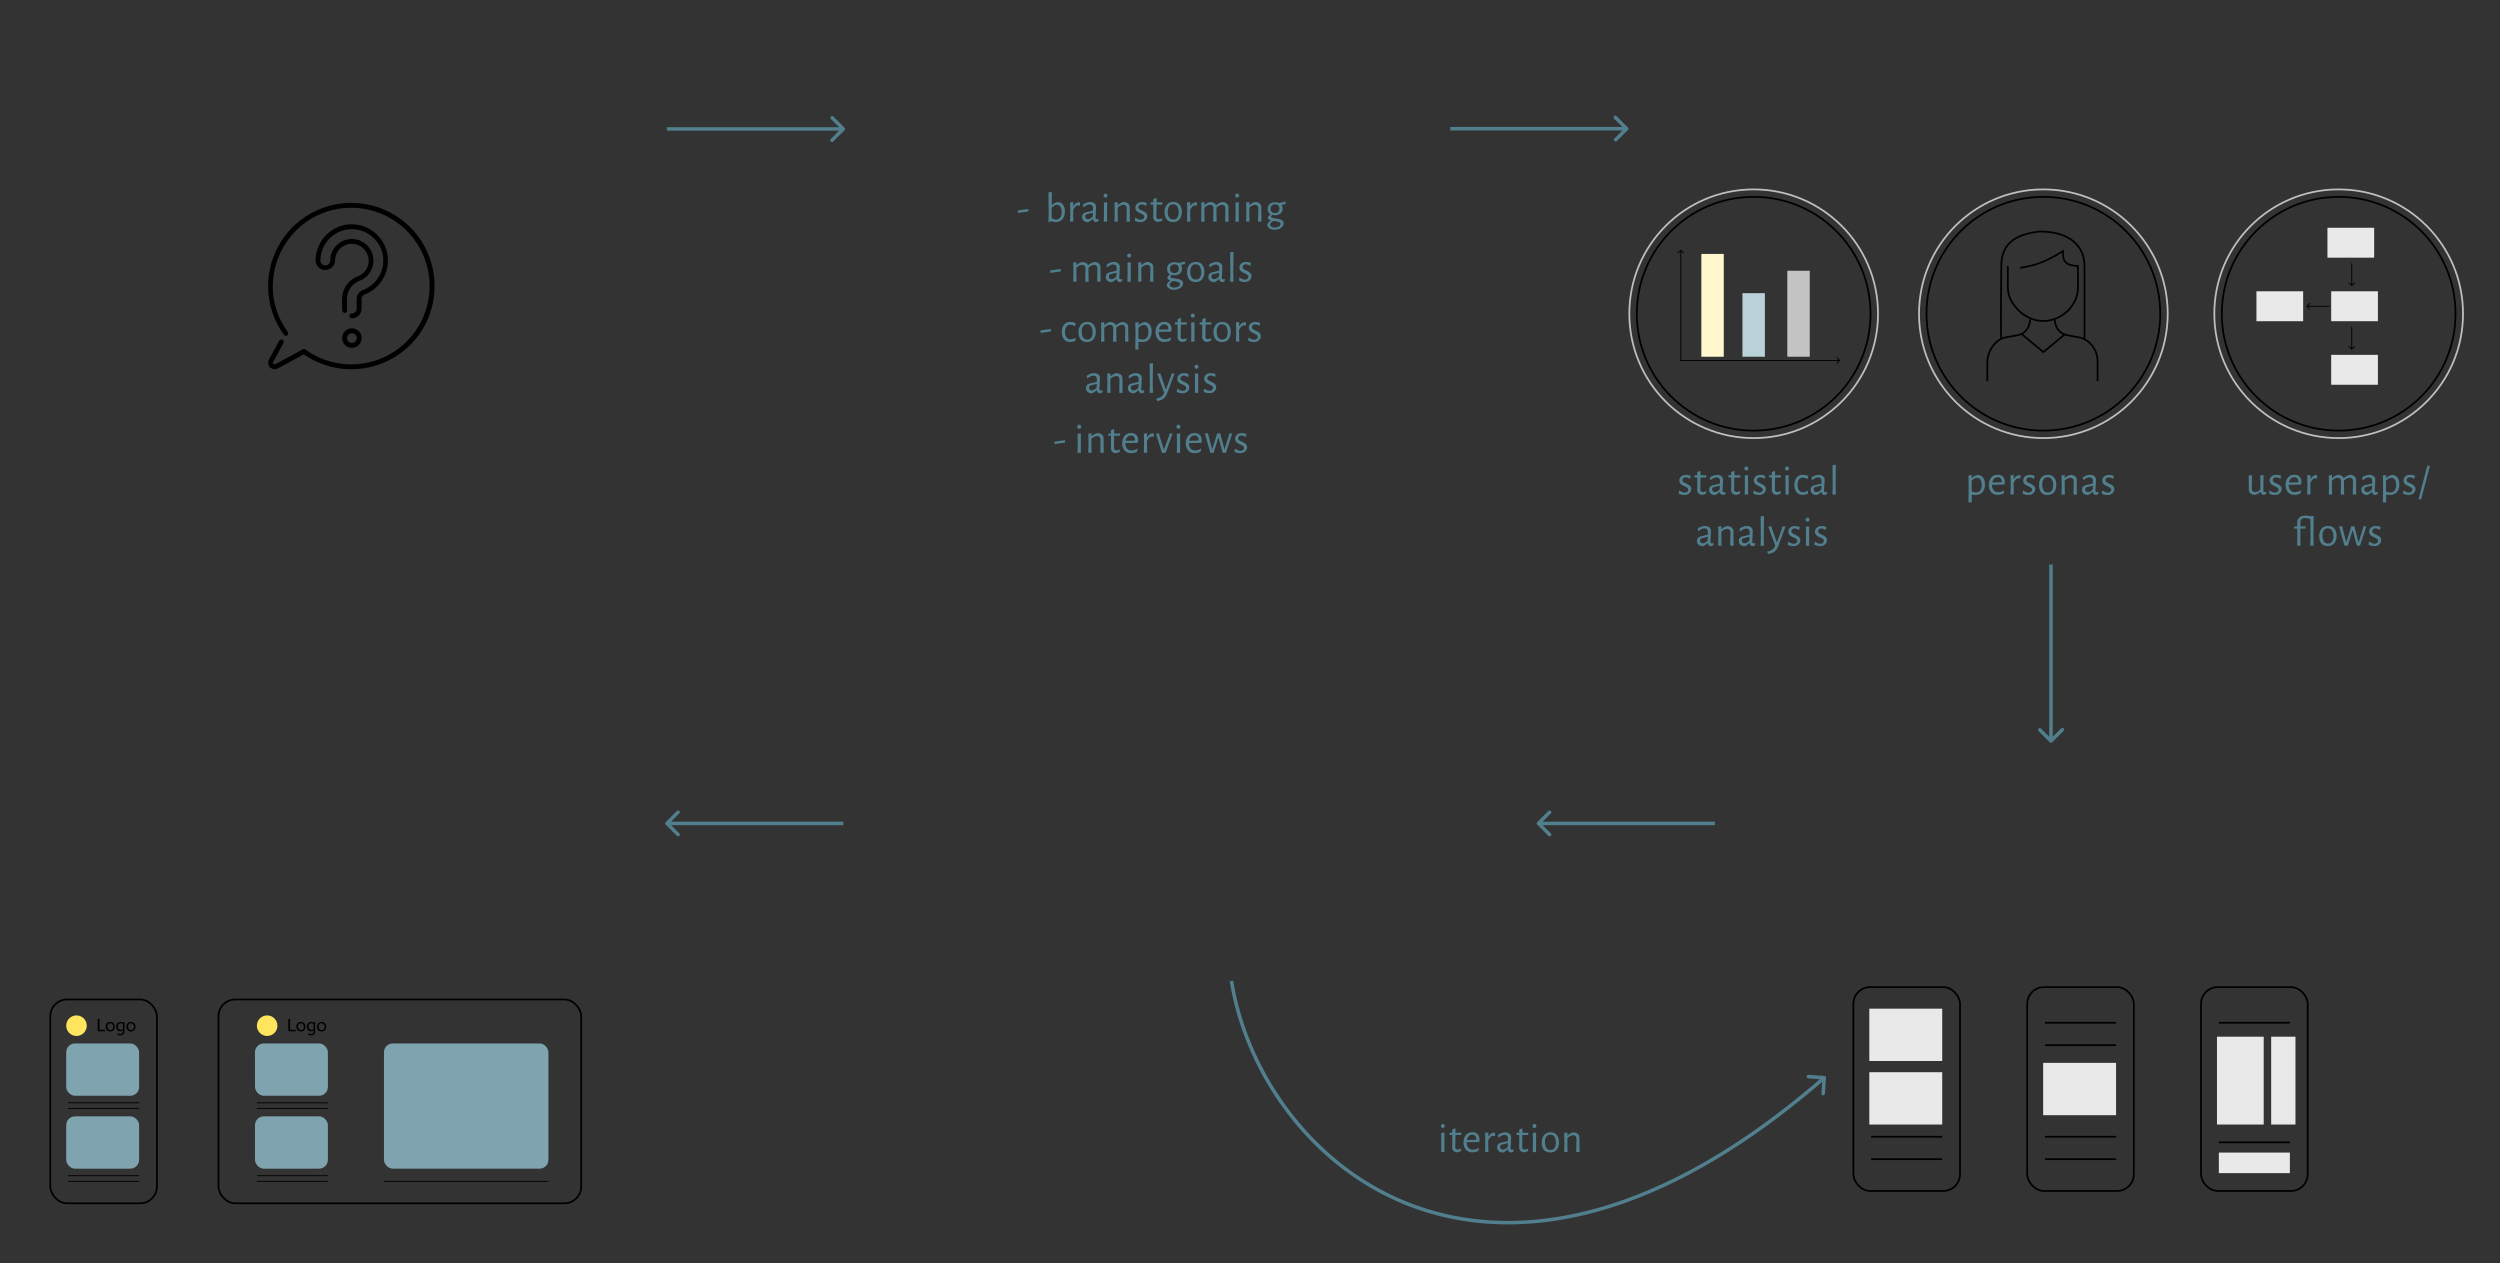 <svg id="Livello_1" data-name="Livello 1" xmlns="http://www.w3.org/2000/svg" viewBox="0 0 1417 716"><rect x="0" y="0" width="1417" height="716" fill="#333333" stroke="none"/><title>diagram</title><path d="M377.29,466a1,1,0,0,0,0,1.41l6.36,6.36a1,1,0,0,0,1.41-1.41l-5.66-5.66,5.66-5.66a1,1,0,0,0-1.41-1.41ZM478,465.72H378v2H478Z" style="fill:#517f8e"/><path d="M871.29,466a1,1,0,0,0,0,1.41l6.36,6.36a1,1,0,0,0,1.41-1.41l-5.66-5.66,5.66-5.66a1,1,0,0,0-1.41-1.41ZM972,465.72H872v2H972Z" style="fill:#517f8e"/><path d="M816.93,648.34l-.07-6.22,1.85-.17,0,6.22,0,4.82h-1.87Zm.89-11.26a1,1,0,0,1,.77.29,1.07,1.07,0,0,1,.29.79,1.14,1.14,0,0,1-.31.84,1.06,1.06,0,0,1-.82.31A1.07,1.07,0,0,1,817,639a1.34,1.34,0,0,1,0-1.63A1.13,1.13,0,0,1,817.82,637.09Zm8.5,14.45a3.83,3.83,0,0,0,1.73-.48l.22.14-.19,1.25a7.27,7.27,0,0,1-2.4.7,3.21,3.21,0,0,1-2-1,3.37,3.37,0,0,1-.6-2.16l.07-1.7,0-5h-1.51l-.1-.14.12-1.13h1.46v-1.78l1.66-.72.19.17,0,2.33h3.26l.1.14-.12,1.13h-3.24l-.12,6.5a1.89,1.89,0,0,0,.34,1.34A1.55,1.55,0,0,0,826.32,651.54Zm5-4.1v0a4.67,4.67,0,0,0,.91,3.1,3.2,3.2,0,0,0,2.59,1.08,5.58,5.58,0,0,0,1.68-.26,5.82,5.82,0,0,0,1.54-.79l.19.14-.29,1.63a7.63,7.63,0,0,1-3.36.82,4.73,4.73,0,0,1-3.7-1.49,6,6,0,0,1-1.34-4.13,6.22,6.22,0,0,1,1.34-4.2,4.54,4.54,0,0,1,3.62-1.56,3.92,3.92,0,0,1,3,1.1,4.14,4.14,0,0,1,1.06,3,7.45,7.45,0,0,1-.1,1.22l-.24.24Zm3.19-4.27a2.78,2.78,0,0,0-2,.79,4,4,0,0,0-1.06,2.18l5.3-.1,0-.34a2.66,2.66,0,0,0-.6-1.87A2.09,2.09,0,0,0,834.49,643.16ZM846.78,642a4.43,4.43,0,0,1,.62,0v1.85l-.22.07a3.14,3.14,0,0,0-.89-.12,2.08,2.08,0,0,0-1.46.65,6.85,6.85,0,0,0-1.3,2l0,1.68.12,4.82h-1.9l.12-4.66-.1-6.22,1.8-.17,0,2.26h.14a4.55,4.55,0,0,1,1.49-1.7A3,3,0,0,1,846.78,642Zm6.35-.17a3.62,3.62,0,0,1,2.45.77,2.61,2.61,0,0,1,.91,2.11q0,.41-.14,3t-.14,3a1.24,1.24,0,0,0,.17.74.73.73,0,0,0,.58.19,2.74,2.74,0,0,0,.82-.14l.19.17-.19,1.08a3.43,3.43,0,0,1-1.37.48,1.89,1.89,0,0,1-1.2-.53,1.83,1.83,0,0,1-.46-1.25h-.17a7.33,7.33,0,0,1-2.57,1.8,3.72,3.72,0,0,1-2.52-.79,2.85,2.85,0,0,1-.89-2.21,2.44,2.44,0,0,1,.55-1.68,3.25,3.25,0,0,1,1.68-.89l3.89-.91,0-1.56a2,2,0,0,0-.5-1.44,1.83,1.83,0,0,0-1.39-.5,3.8,3.8,0,0,0-1.63.38,7.8,7.8,0,0,0-1.75,1.2l-.19-.1L849,643.3A6.79,6.79,0,0,1,853.13,641.82Zm-1.92,6.94a1.39,1.39,0,0,0-.7.41,1.09,1.09,0,0,0-.22.74,1.74,1.74,0,0,0,.43,1.25,1.67,1.67,0,0,0,1.2.43,3.69,3.69,0,0,0,2.69-1.7l.07-2Zm13.08,2.78a3.83,3.83,0,0,0,1.73-.48l.22.14-.19,1.25a7.27,7.27,0,0,1-2.4.7,3.21,3.21,0,0,1-2-1,3.37,3.37,0,0,1-.6-2.16l.07-1.7,0-5h-1.51l-.1-.14.12-1.13h1.46v-1.78l1.66-.72.19.17,0,2.33h3.26l.1.14-.12,1.13H862.9l-.12,6.5a1.89,1.89,0,0,0,.34,1.34A1.55,1.55,0,0,0,864.29,651.54Zm4.57-3.19-.07-6.22,1.85-.17,0,6.22,0,4.82h-1.87Zm.89-11.26a1,1,0,0,1,.77.29,1.07,1.07,0,0,1,.29.79,1.14,1.14,0,0,1-.31.84,1.06,1.06,0,0,1-.82.31,1.07,1.07,0,0,1-.79-.29,1.34,1.34,0,0,1,0-1.63A1.14,1.14,0,0,1,869.74,637.09Zm9.15,4.73a4.25,4.25,0,0,1,3.46,1.46,6,6,0,0,1,1.25,4.08,6.51,6.51,0,0,1-1.3,4.32,4.6,4.6,0,0,1-3.7,1.51,4.39,4.39,0,0,1-3.5-1.44,6.22,6.22,0,0,1-1.22-4.1,6.41,6.41,0,0,1,1.3-4.3A4.64,4.64,0,0,1,878.89,641.82Zm-.12,1.34a2.73,2.73,0,0,0-2.3,1,4.9,4.9,0,0,0-.79,3,6.28,6.28,0,0,0,.77,3.46,2.6,2.6,0,0,0,2.28,1.15,2.75,2.75,0,0,0,2.3-1,4.84,4.84,0,0,0,.79-3,6.2,6.2,0,0,0-.79-3.46A2.52,2.52,0,0,0,878.77,643.16Zm14.75,2.38a2.18,2.18,0,0,0-.46-1.54,1.78,1.78,0,0,0-1.42-.55,4.94,4.94,0,0,0-3.26,1.7v3l.1,4.82h-1.9l.12-4.66-.1-6.22,1.8-.17v1.61h.14a7.24,7.24,0,0,1,3-1.7,4,4,0,0,1,2.74.84,3,3,0,0,1,.94,2.4l0,3.12.1,4.78H893.4Z" style="fill:#517f8e"/><rect x="1050.5" y="559.5" width="60.44" height="115.53" rx="9.5" ry="9.5" style="fill:none;stroke:#000"/><rect x="1059.53" y="571.71" width="41.32" height="29.66" style="fill:#e9e9e9"/><rect x="1059.53" y="607.73" width="41.32" height="29.66" style="fill:#e9e9e9"/><line x1="1060.59" y1="644.31" x2="1100.85" y2="644.31" style="fill:none;stroke:#000"/><line x1="1060.59" y1="657.02" x2="1100.85" y2="657.02" style="fill:none;stroke:#000"/><rect x="1149.02" y="559.5" width="60.44" height="115.53" rx="9.5" ry="9.5" style="fill:none;stroke:#000"/><rect x="1158.06" y="602.43" width="41.32" height="29.66" style="fill:#e9e9e9"/><line x1="1159.11" y1="644.31" x2="1199.37" y2="644.31" style="fill:none;stroke:#000"/><line x1="1159.11" y1="579.69" x2="1199.37" y2="579.69" style="fill:none;stroke:#000"/><line x1="1159.11" y1="657.02" x2="1199.37" y2="657.02" style="fill:none;stroke:#000"/><line x1="1159.11" y1="592.4" x2="1199.37" y2="592.4" style="fill:none;stroke:#000"/><rect x="1247.54" y="559.5" width="60.44" height="115.53" rx="9.5" ry="9.5" style="fill:none;stroke:#000"/><rect x="1256.58" y="587.6" width="26.48" height="49.79" style="fill:#e9e9e9"/><rect x="1257.64" y="653.28" width="40.26" height="11.65" style="fill:#e9e9e9"/><rect x="1287.3" y="587.6" width="13.77" height="49.79" style="fill:#e9e9e9"/><line x1="1257.64" y1="647.49" x2="1297.89" y2="647.49" style="fill:none;stroke:#000"/><line x1="1257.64" y1="579.69" x2="1297.89" y2="579.69" style="fill:none;stroke:#000"/><path d="M1035,610.91a1,1,0,0,0-.93-1.07l-9-.62a1,1,0,1,0-.14,2l8,.55-.55,8a1,1,0,1,0,2,.14ZM697,556.16c8.22,51.45,45.06,106.7,103.72,128.37s139,9.63,233.93-72.93l-1.32-1.51C938.79,692.35,859.25,704,801.43,682.65s-94.32-76-102.44-126.81Z" style="fill:#517f8e"/><rect x="28.5" y="566.5" width="60.44" height="115.53" rx="9.5" ry="9.5" style="fill:none;stroke:#000"/><rect x="37.53" y="591.42" width="41.32" height="29.66" rx="5" ry="5" style="fill:#7fa4b0"/><rect x="37.53" y="632.74" width="41.32" height="29.66" rx="5" ry="5" style="fill:#7fa4b0"/><line x1="38.59" y1="625.08" x2="78.85" y2="625.08" style="fill:none;stroke:#000;stroke-width:0.5px"/><line x1="38.59" y1="666.39" x2="78.85" y2="666.39" style="fill:none;stroke:#000;stroke-width:0.5px"/><line x1="38.59" y1="628.25" x2="78.85" y2="628.25" style="fill:none;stroke:#000;stroke-width:0.5px"/><line x1="38.59" y1="669.57" x2="78.85" y2="669.57" style="fill:none;stroke:#000;stroke-width:0.5px"/><path d="M59.54,584.53H55.38v-7h1v6.15h3.21Zm4.66-2.6a2.11,2.11,0,0,0-.13-.74,1.79,1.79,0,0,0-.35-.61,1.6,1.6,0,0,0-.53-.41,1.39,1.39,0,0,0-.66-.16,1.53,1.53,0,0,0-1.23.52,2.07,2.07,0,0,0-.44,1.38,2.36,2.36,0,0,0,.12.75,2.16,2.16,0,0,0,.35.62,1.87,1.87,0,0,0,.53.42,1.52,1.52,0,0,0,.67.15,1.67,1.67,0,0,0,.7-.14,1.44,1.44,0,0,0,.52-.39,1.73,1.73,0,0,0,.33-.61A2.39,2.39,0,0,0,64.2,581.93Zm-4.26,0a3,3,0,0,1,.2-1.13,2.56,2.56,0,0,1,.54-.86,2.45,2.45,0,0,1,.82-.54,2.79,2.79,0,0,1,1-.19,2.68,2.68,0,0,1,1,.19,2.43,2.43,0,0,1,.83.54,2.51,2.51,0,0,1,.55.85,3,3,0,0,1,.2,1.12,3.07,3.07,0,0,1-.2,1.13,2.44,2.44,0,0,1-1.37,1.42,2.82,2.82,0,0,1-2.06,0,2.49,2.49,0,0,1-.82-.56,2.69,2.69,0,0,1-.54-.86A3.07,3.07,0,0,1,59.94,581.93Zm8.39-2.72a2,2,0,0,1,.8.15,2.37,2.37,0,0,1,.62.37v-.4h.82v5.08a3.21,3.21,0,0,1-.17,1.11,1.86,1.86,0,0,1-.49.75,1.88,1.88,0,0,1-.75.44,3.2,3.2,0,0,1-1,.14,3.59,3.59,0,0,1-.9-.11,2.57,2.57,0,0,1-.77-.33l.33-.78a2.11,2.11,0,0,0,1.34.44,1.57,1.57,0,0,0,1.11-.37,1.54,1.54,0,0,0,.41-1.2v-.64a2.14,2.14,0,0,1-.58.46,1.78,1.78,0,0,1-.89.21,2.19,2.19,0,0,1-1.6-.68,2.68,2.68,0,0,1-.52-.82,3.08,3.08,0,0,1-.19-1.12,2.94,2.94,0,0,1,.19-1.07,2.75,2.75,0,0,1,.51-.86,2.37,2.37,0,0,1,.77-.56A2.15,2.15,0,0,1,68.33,579.21Zm.1,4.52a1.44,1.44,0,0,0,.72-.18,1.84,1.84,0,0,0,.52-.42v-2.72a3.12,3.12,0,0,0-.53-.29,1.82,1.82,0,0,0-.72-.13,1.46,1.46,0,0,0-.6.13,1.45,1.45,0,0,0-.5.36,1.78,1.78,0,0,0-.35.59,2.44,2.44,0,0,0,0,1.57,1.91,1.91,0,0,0,.35.59,1.56,1.56,0,0,0,.5.37A1.47,1.47,0,0,0,68.43,583.73Zm7.5-1.8a2.11,2.11,0,0,0-.13-.74,1.79,1.79,0,0,0-.35-.61,1.6,1.6,0,0,0-.53-.41,1.39,1.39,0,0,0-.66-.16,1.53,1.53,0,0,0-1.23.52,2.07,2.07,0,0,0-.44,1.38,2.36,2.36,0,0,0,.12.75,2.16,2.16,0,0,0,.35.62,1.87,1.87,0,0,0,.53.42,1.52,1.52,0,0,0,.67.15,1.67,1.67,0,0,0,.7-.14,1.44,1.44,0,0,0,.52-.39,1.73,1.73,0,0,0,.33-.61A2.39,2.39,0,0,0,75.93,581.93Zm-4.26,0a3,3,0,0,1,.2-1.13,2.56,2.56,0,0,1,.54-.86,2.45,2.45,0,0,1,.82-.54,2.79,2.79,0,0,1,1-.19,2.68,2.68,0,0,1,1,.19,2.43,2.43,0,0,1,.83.54,2.51,2.51,0,0,1,.55.85,3,3,0,0,1,.2,1.12,3.07,3.07,0,0,1-.2,1.13,2.44,2.44,0,0,1-1.37,1.42,2.82,2.82,0,0,1-2.06,0,2.49,2.49,0,0,1-.82-.56,2.69,2.69,0,0,1-.54-.86A3.07,3.07,0,0,1,71.67,581.93Z"/><circle cx="43.36" cy="581.36" r="5.83" style="fill:#ffe55e"/><rect x="123.84" y="566.5" width="205.58" height="115.53" rx="9.5" ry="9.5" style="fill:none;stroke:#000"/><rect x="144.53" y="591.42" width="41.32" height="29.66" rx="5" ry="5" style="fill:#7fa4b0"/><rect x="217.63" y="591.42" width="93.22" height="70.98" rx="5" ry="5" style="fill:#7fa4b0"/><rect x="144.53" y="632.74" width="41.32" height="29.66" rx="5" ry="5" style="fill:#7fa4b0"/><line x1="145.59" y1="625.08" x2="185.85" y2="625.08" style="fill:none;stroke:#000;stroke-width:0.5px"/><line x1="145.59" y1="666.39" x2="185.85" y2="666.39" style="fill:none;stroke:#000;stroke-width:0.5px"/><line x1="145.59" y1="628.25" x2="185.85" y2="628.25" style="fill:none;stroke:#000;stroke-width:0.5px"/><line x1="145.59" y1="669.57" x2="185.85" y2="669.57" style="fill:none;stroke:#000;stroke-width:0.5px"/><line x1="217.63" y1="669.57" x2="310.85" y2="669.57" style="fill:none;stroke:#000;stroke-width:0.5px"/><path d="M167.6,584.53h-4.16v-7h.95v6.15h3.21Zm4.66-2.6a2.1,2.1,0,0,0-.13-.74,1.8,1.8,0,0,0-.35-.61,1.6,1.6,0,0,0-.53-.41,1.39,1.39,0,0,0-.66-.16,1.52,1.52,0,0,0-1.23.52,2.07,2.07,0,0,0-.44,1.38,2.36,2.36,0,0,0,.12.75,2.16,2.16,0,0,0,.35.62,1.86,1.86,0,0,0,.53.42,1.52,1.52,0,0,0,.67.15,1.67,1.67,0,0,0,.7-.14,1.43,1.43,0,0,0,.52-.39,1.72,1.72,0,0,0,.33-.61A2.39,2.39,0,0,0,172.26,581.93Zm-4.26,0a3,3,0,0,1,.2-1.13,2.55,2.55,0,0,1,.54-.86,2.45,2.45,0,0,1,.82-.54,2.79,2.79,0,0,1,1-.19,2.68,2.68,0,0,1,1,.19,2.42,2.42,0,0,1,.83.54,2.51,2.51,0,0,1,.55.85,3,3,0,0,1,.2,1.12A3.08,3.08,0,0,1,173,583a2.48,2.48,0,0,1-.54.86,2.46,2.46,0,0,1-.83.56,2.82,2.82,0,0,1-2.06,0,2.49,2.49,0,0,1-.82-.56,2.68,2.68,0,0,1-.54-.86A3.06,3.06,0,0,1,168,581.93Zm8.39-2.72a2,2,0,0,1,.8.15,2.38,2.38,0,0,1,.62.37v-.4h.82v5.08a3.21,3.21,0,0,1-.17,1.11,1.93,1.93,0,0,1-1.24,1.19,3.21,3.21,0,0,1-1,.14,3.58,3.58,0,0,1-.9-.11,2.56,2.56,0,0,1-.77-.33l.33-.78a2,2,0,0,0,.56.31,2.07,2.07,0,0,0,.78.13,1.57,1.57,0,0,0,1.11-.37,1.54,1.54,0,0,0,.41-1.2v-.64a2.15,2.15,0,0,1-.58.46,1.78,1.78,0,0,1-.89.21,2.19,2.19,0,0,1-1.6-.68,2.67,2.67,0,0,1-.52-.82,3.07,3.07,0,0,1-.19-1.12,2.93,2.93,0,0,1,.19-1.07,2.73,2.73,0,0,1,.51-.86,2.36,2.36,0,0,1,.77-.56A2.15,2.15,0,0,1,176.38,579.21Zm.1,4.52a1.45,1.45,0,0,0,.72-.18,1.86,1.86,0,0,0,.52-.42v-2.72a3.14,3.14,0,0,0-.53-.29,1.82,1.82,0,0,0-.72-.13,1.46,1.46,0,0,0-.6.13,1.44,1.44,0,0,0-.5.36,1.76,1.76,0,0,0-.35.59,2.43,2.43,0,0,0,0,1.57,1.89,1.89,0,0,0,.35.59,1.55,1.55,0,0,0,.5.37A1.47,1.47,0,0,0,176.48,583.73Zm7.5-1.8a2.1,2.1,0,0,0-.13-.74,1.78,1.78,0,0,0-.35-.61,1.59,1.59,0,0,0-.53-.41,1.39,1.39,0,0,0-.66-.16,1.53,1.53,0,0,0-1.23.52,2.07,2.07,0,0,0-.44,1.38,2.36,2.36,0,0,0,.12.75,2.18,2.18,0,0,0,.35.62,1.88,1.88,0,0,0,.53.42,1.52,1.52,0,0,0,.67.15,1.67,1.67,0,0,0,.7-.14,1.43,1.43,0,0,0,.52-.39,1.72,1.72,0,0,0,.33-.61A2.39,2.39,0,0,0,184,581.93Zm-4.26,0a3,3,0,0,1,.2-1.13,2.58,2.58,0,0,1,.54-.86,2.46,2.46,0,0,1,.82-.54,2.79,2.79,0,0,1,1-.19,2.68,2.68,0,0,1,1,.19,2.42,2.42,0,0,1,.83.54,2.49,2.49,0,0,1,.55.85,3,3,0,0,1,.2,1.12,3.05,3.05,0,0,1-.2,1.13,2.44,2.44,0,0,1-1.37,1.42,2.82,2.82,0,0,1-2.06,0,2.5,2.5,0,0,1-.82-.56,2.71,2.71,0,0,1-.54-.86A3.09,3.09,0,0,1,179.72,581.93Z"/><circle cx="151.42" cy="581.36" r="5.83" style="fill:#ffe55e"/><path d="M191.87,128.6a20.63,20.63,0,0,0-13,19.12,5.53,5.53,0,0,0,11.05,0,9.5,9.5,0,0,1,9.5-9.51,9.63,9.63,0,0,1,9.52,9.5,9.46,9.46,0,0,1-6.1,8.89,13.91,13.91,0,0,0-6.5,5.08c-2.92,4.21-2.44,7.76-2.44,13.28a5.57,5.57,0,0,0,.15,1.3,1.38,1.38,0,0,0,2.69-.65c-.11-.45-.08-.13-.08-6.1a11.06,11.06,0,0,1,7.16-10.34,12.26,12.26,0,1,0-16.67-11.46,2.76,2.76,0,0,1-5.52,0,17.8,17.8,0,1,1,24.18,16.61,5.66,5.66,0,0,0-2.63,2c-1.25,1.79-1,2.82-1,8.59a2.77,2.77,0,0,1-2.76,2.76,1.38,1.38,0,0,0-1.38,1.38c0,2.9,6.9,1.13,6.91-4.14v-5.45a2.79,2.79,0,0,1,1.85-2.6,20.56,20.56,0,1,0-15-38.31Z"/><path d="M204.16,188.75a5.52,5.52,0,1,0-4.67,8.38A5.5,5.5,0,0,0,204.16,188.75Zm-5.37,5.53a2.69,2.69,0,0,1-2-2.13,2.75,2.75,0,1,1,2,2.13Z"/><path d="M222.78,121.36a47.15,47.15,0,0,0-68.42,55.55A45.06,45.06,0,0,0,161.15,190h0a1.37,1.37,0,0,0,1.14.31h0a1.31,1.31,0,0,0,.26-.08h0a1.38,1.38,0,0,0,.57-2.08c-21.32-29.41,0-70.37,36-70.37a44.37,44.37,0,1,1-26,80.32,1.4,1.4,0,0,0-1.47-.1l-15.5,8.39a1,1,0,0,1-1.4-.82c0-.33-.33.39,5.89-11.1a1.38,1.38,0,1,0-2.43-1.31C152,204.73,152,204.34,152,205.58a3.71,3.71,0,0,0,5.48,3.25l14.75-8a47.15,47.15,0,0,0,53.29.39C254.36,181.75,252.89,138.82,222.78,121.36Z"/><path d="M582.91,118.64v1.2l-5.78.84-.19-.19v-1.2l5.81-.82Zm16.36-4.08a3.77,3.77,0,0,1,3.17,1.39,6,6,0,0,1,1.1,3.89,6.54,6.54,0,0,1-1.39,4.46,4.94,4.94,0,0,1-3.89,1.56,5.81,5.81,0,0,1-2.35-.53l-1.32.6-.34-.19.14-4.68L594.28,109l1.9-.17-.07,7.37h.14a9.37,9.37,0,0,1,1.49-1A7.5,7.5,0,0,1,599.27,114.56Zm-.84,9.91a3,3,0,0,0,2.42-1.08,4.93,4.93,0,0,0,.89-3.19,5.44,5.44,0,0,0-.7-3,2.16,2.16,0,0,0-1.94-1.08,3.07,3.07,0,0,0-1.49.41,6.84,6.84,0,0,0-1.54,1.27l0,3,.07,2.86A4.13,4.13,0,0,0,598.43,124.47Zm13.1-9.82a4.43,4.43,0,0,1,.62,0v1.85l-.22.07a3.14,3.14,0,0,0-.89-.12,2.07,2.07,0,0,0-1.46.65,6.84,6.84,0,0,0-1.3,2l0,1.68.12,4.82h-1.9l.12-4.66-.1-6.22,1.8-.17,0,2.26h.14a4.55,4.55,0,0,1,1.49-1.7A3,3,0,0,1,611.53,114.66Zm6.35-.17a3.62,3.62,0,0,1,2.45.77,2.61,2.61,0,0,1,.91,2.11q0,.41-.14,3t-.14,3a1.24,1.24,0,0,0,.17.74.73.73,0,0,0,.58.19,2.74,2.74,0,0,0,.82-.14l.19.17-.19,1.08a3.43,3.43,0,0,1-1.37.48,1.89,1.89,0,0,1-1.2-.53,1.83,1.83,0,0,1-.46-1.25h-.17a7.33,7.33,0,0,1-2.57,1.8,3.72,3.72,0,0,1-2.52-.79,2.85,2.85,0,0,1-.89-2.21,2.44,2.44,0,0,1,.55-1.68,3.25,3.25,0,0,1,1.68-.89l3.89-.91,0-1.56a2,2,0,0,0-.5-1.44,1.83,1.83,0,0,0-1.39-.5,3.8,3.8,0,0,0-1.63.38,7.8,7.8,0,0,0-1.75,1.2l-.19-.1-.24-1.37A6.79,6.79,0,0,1,617.88,114.49ZM616,121.42a1.39,1.39,0,0,0-.7.41,1.09,1.09,0,0,0-.22.74,1.74,1.74,0,0,0,.43,1.25,1.67,1.67,0,0,0,1.2.43,3.69,3.69,0,0,0,2.69-1.7l.07-2Zm9.74-.41-.07-6.22,1.85-.17,0,6.22,0,4.82H625.6Zm.89-11.26a1,1,0,0,1,.77.29,1.07,1.07,0,0,1,.29.79,1.14,1.14,0,0,1-.31.84,1.06,1.06,0,0,1-.82.31,1.07,1.07,0,0,1-.79-.29,1.34,1.34,0,0,1,0-1.63A1.14,1.14,0,0,1,626.59,109.76Zm12,8.45a2.18,2.18,0,0,0-.46-1.54,1.78,1.78,0,0,0-1.42-.55,4.94,4.94,0,0,0-3.26,1.7v3l.1,4.82h-1.9l.12-4.66-.1-6.22,1.8-.17v1.61h.14a7.24,7.24,0,0,1,3-1.7,4,4,0,0,1,2.74.84,3,3,0,0,1,.94,2.4l0,3.12.1,4.78h-1.92Zm8.68-3.7a6.82,6.82,0,0,1,2.64.53l-.26,1.56-.29.07a4.2,4.2,0,0,0-2.3-.79,1.89,1.89,0,0,0-1.32.46,1.44,1.44,0,0,0-.5,1.1,1.3,1.3,0,0,0,.5,1.06,10.22,10.22,0,0,0,1.61.89,12,12,0,0,1,1.49.79,3.14,3.14,0,0,1,1,.91,2.39,2.39,0,0,1,.41,1.42,3.19,3.19,0,0,1-.46,1.66,3.39,3.39,0,0,1-1.34,1.25,4.57,4.57,0,0,1-2.11.46,6.78,6.78,0,0,1-3.19-.79l.24-1.63.22-.14a5.23,5.23,0,0,0,1.44.89,4.07,4.07,0,0,0,1.49.31,2.12,2.12,0,0,0,1.44-.48,1.55,1.55,0,0,0,.55-1.18,1.21,1.21,0,0,0-.53-1,8,8,0,0,0-1.58-.91q-.94-.43-1.51-.77a3.3,3.3,0,0,1-1-1,2.59,2.59,0,0,1-.41-1.49,2.9,2.9,0,0,1,1-2.28A4.12,4.12,0,0,1,647.25,114.51Zm9.58,9.7a3.83,3.83,0,0,0,1.73-.48l.22.14-.19,1.25a7.27,7.27,0,0,1-2.4.7,3.21,3.21,0,0,1-2-1,3.37,3.37,0,0,1-.6-2.16l.07-1.7,0-5h-1.51l-.1-.14.12-1.13h1.46v-1.78l1.66-.72.19.17,0,2.33h3.26l.1.14-.12,1.13h-3.24l-.12,6.5a1.89,1.89,0,0,0,.34,1.34A1.55,1.55,0,0,0,656.83,124.21Zm8.22-9.72a4.25,4.25,0,0,1,3.46,1.46,6,6,0,0,1,1.25,4.08,6.51,6.51,0,0,1-1.3,4.32,4.6,4.6,0,0,1-3.7,1.51,4.39,4.39,0,0,1-3.5-1.44,6.22,6.22,0,0,1-1.22-4.1,6.41,6.41,0,0,1,1.3-4.3A4.64,4.64,0,0,1,665.05,114.49Zm-.12,1.34a2.73,2.73,0,0,0-2.3,1,4.9,4.9,0,0,0-.79,3,6.28,6.28,0,0,0,.77,3.46,2.6,2.6,0,0,0,2.28,1.15,2.75,2.75,0,0,0,2.3-1,4.84,4.84,0,0,0,.79-3,6.2,6.2,0,0,0-.79-3.46A2.52,2.52,0,0,0,664.93,115.83Zm12.85-1.18a4.43,4.43,0,0,1,.62,0v1.85l-.22.07a3.14,3.14,0,0,0-.89-.12,2.07,2.07,0,0,0-1.46.65,6.84,6.84,0,0,0-1.3,2l0,1.68.12,4.82h-1.9l.12-4.66-.1-6.22,1.8-.17,0,2.26h.14a4.55,4.55,0,0,1,1.49-1.7A3,3,0,0,1,677.78,114.66Zm16.71,3.55a2.18,2.18,0,0,0-.46-1.54,1.78,1.78,0,0,0-1.42-.55,4.69,4.69,0,0,0-3.19,1.66l0,3.12.1,4.78h-1.94l.14-7.46a2.18,2.18,0,0,0-.46-1.54,1.78,1.78,0,0,0-1.42-.55,4.94,4.94,0,0,0-3.26,1.7v3l.1,4.82h-1.9l.12-4.66-.1-6.22,1.8-.17v1.61h.14a7.24,7.24,0,0,1,3-1.7A4.51,4.51,0,0,1,688,115a2.57,2.57,0,0,1,1.22,1.34h.14a7.78,7.78,0,0,1,3.24-1.82,4,4,0,0,1,2.76.84,3,3,0,0,1,.91,2.4l0,3.12.1,4.78h-1.92Zm5.8,2.81-.07-6.22,1.85-.17,0,6.22,0,4.82H700.2Zm.89-11.26a1,1,0,0,1,.77.29,1.07,1.07,0,0,1,.29.79,1.14,1.14,0,0,1-.31.84,1.06,1.06,0,0,1-.82.31,1.07,1.07,0,0,1-.79-.29,1.34,1.34,0,0,1,0-1.63A1.14,1.14,0,0,1,701.18,109.76Zm12,8.45a2.18,2.18,0,0,0-.46-1.54,1.78,1.78,0,0,0-1.42-.55,4.94,4.94,0,0,0-3.26,1.7v3l.1,4.82h-1.9l.12-4.66-.1-6.22,1.8-.17v1.61h.14a7.24,7.24,0,0,1,3-1.7,4,4,0,0,1,2.74.84,3,3,0,0,1,.94,2.4l0,3.12.1,4.78H713Zm15.4-2.59q-.74.22-2.21.5l0,.1a3.76,3.76,0,0,1,.53,2,3.52,3.52,0,0,1-1.18,2.78,4.54,4.54,0,0,1-3.14,1,5.57,5.57,0,0,1-1.49-.19,3,3,0,0,0-.55.5.7.7,0,0,0-.14.43q0,.5.62.72a15.86,15.86,0,0,0,2,.41,18.91,18.91,0,0,1,2.28.43,3.9,3.9,0,0,1,1.54.79,1.81,1.81,0,0,1,.65,1.49,2.83,2.83,0,0,1-.7,1.85,4.45,4.45,0,0,1-1.87,1.32,6.8,6.8,0,0,1-2.59.48,4.59,4.59,0,0,1-3-.89,2.78,2.78,0,0,1-1.06-2.26,5.39,5.39,0,0,1,2.11-2.09V125a3.53,3.53,0,0,1-1.34-.7,1.65,1.65,0,0,1-.46-1.22,4.56,4.56,0,0,1,1.46-1.46v-.1a3.26,3.26,0,0,1-1.18-1.25,4.13,4.13,0,0,1-.38-1.82,3.53,3.53,0,0,1,1.15-2.81,4.56,4.56,0,0,1,3.12-1,4.9,4.9,0,0,1,2.16.43q1.66-.31,3.48-.82l.19.14Zm-6,5.16a2.45,2.45,0,0,0,1.85-.67,2.53,2.53,0,0,0,.67-1.87,2.4,2.4,0,0,0-.62-1.78,2.44,2.44,0,0,0-1.8-.62,2.59,2.59,0,0,0-1.87.65,2.45,2.45,0,0,0-.67,1.85,2.22,2.22,0,0,0,2.45,2.45Zm3.17,6.24a1.12,1.12,0,0,0-.82-1.1,11.76,11.76,0,0,0-2.42-.55l-.77-.12a6.8,6.8,0,0,0-1.39,1.06,1.56,1.56,0,0,0-.46,1.06,1.35,1.35,0,0,0,.67,1.15,3.48,3.48,0,0,0,1.92.46,4.37,4.37,0,0,0,2.33-.58A1.59,1.59,0,0,0,725.78,127ZM601.21,152.64v1.2l-5.78.84-.19-.19v-1.2l5.81-.82Zm20.8-.43a2.18,2.18,0,0,0-.46-1.54,1.78,1.78,0,0,0-1.42-.55,4.69,4.69,0,0,0-3.19,1.66l0,3.12.1,4.78h-1.94l.14-7.46a2.18,2.18,0,0,0-.46-1.54,1.78,1.78,0,0,0-1.42-.55,4.94,4.94,0,0,0-3.26,1.7v3l.1,4.82h-1.9l.12-4.66-.1-6.22,1.8-.17v1.61h.14a7.24,7.24,0,0,1,3-1.7,4.51,4.51,0,0,1,2.21.48,2.57,2.57,0,0,1,1.22,1.34h.14a7.78,7.78,0,0,1,3.24-1.82,4,4,0,0,1,2.76.84,3,3,0,0,1,.91,2.4l0,3.12.1,4.78h-1.92Zm9.31-3.72a3.62,3.62,0,0,1,2.45.77,2.61,2.61,0,0,1,.91,2.11q0,.41-.14,3t-.14,3a1.24,1.24,0,0,0,.17.74.73.73,0,0,0,.58.19,2.75,2.75,0,0,0,.82-.14l.19.17-.19,1.08a3.43,3.43,0,0,1-1.37.48,1.89,1.89,0,0,1-1.2-.53,1.83,1.83,0,0,1-.46-1.25h-.17a7.33,7.33,0,0,1-2.57,1.8,3.72,3.72,0,0,1-2.52-.79,2.85,2.85,0,0,1-.89-2.21,2.44,2.44,0,0,1,.55-1.68,3.25,3.25,0,0,1,1.68-.89l3.89-.91,0-1.56a2,2,0,0,0-.5-1.44,1.83,1.83,0,0,0-1.39-.5,3.8,3.8,0,0,0-1.63.38,7.8,7.8,0,0,0-1.75,1.2l-.19-.1-.24-1.37A6.79,6.79,0,0,1,631.32,148.49Zm-1.92,6.94a1.39,1.39,0,0,0-.7.41,1.09,1.09,0,0,0-.22.74,1.74,1.74,0,0,0,.43,1.25,1.67,1.67,0,0,0,1.2.43,3.69,3.69,0,0,0,2.69-1.7l.07-2Zm9.74-.41-.07-6.22,1.85-.17,0,6.22,0,4.82H639Zm.89-11.26a1,1,0,0,1,.77.29,1.07,1.07,0,0,1,.29.79,1.14,1.14,0,0,1-.31.84,1.06,1.06,0,0,1-.82.31,1.07,1.07,0,0,1-.79-.29,1.34,1.34,0,0,1,0-1.63A1.14,1.14,0,0,1,640,143.76Zm12,8.45a2.18,2.18,0,0,0-.46-1.54,1.78,1.78,0,0,0-1.42-.55,4.94,4.94,0,0,0-3.26,1.7v3l.1,4.82h-1.9l.12-4.66-.1-6.22,1.8-.17v1.61H647a7.24,7.24,0,0,1,3-1.7,4,4,0,0,1,2.74.84,3,3,0,0,1,.94,2.4l0,3.12.1,4.78h-1.92Zm19.6-2.59q-.74.22-2.21.5l0,.1a3.76,3.76,0,0,1,.53,2,3.52,3.52,0,0,1-1.18,2.78,4.54,4.54,0,0,1-3.14,1,5.57,5.57,0,0,1-1.49-.19,3,3,0,0,0-.55.5.7.7,0,0,0-.14.43q0,.5.62.72a15.86,15.86,0,0,0,2,.41,18.91,18.91,0,0,1,2.28.43,3.9,3.9,0,0,1,1.54.79,1.81,1.81,0,0,1,.65,1.49,2.83,2.83,0,0,1-.7,1.85,4.45,4.45,0,0,1-1.87,1.32,6.8,6.8,0,0,1-2.59.48,4.59,4.59,0,0,1-3-.89,2.78,2.78,0,0,1-1.06-2.26,5.39,5.39,0,0,1,2.11-2.09V159a3.53,3.53,0,0,1-1.34-.7,1.65,1.65,0,0,1-.46-1.22,4.56,4.56,0,0,1,1.46-1.46v-.1a3.26,3.26,0,0,1-1.18-1.25,4.13,4.13,0,0,1-.38-1.82,3.53,3.53,0,0,1,1.15-2.81,4.56,4.56,0,0,1,3.12-1,4.9,4.9,0,0,1,2.16.43q1.66-.31,3.48-.82l.19.14Zm-6,5.16a2.45,2.45,0,0,0,1.85-.67,2.53,2.53,0,0,0,.67-1.87,2.4,2.4,0,0,0-.62-1.78,2.44,2.44,0,0,0-1.8-.62,2.59,2.59,0,0,0-1.87.65,2.45,2.45,0,0,0-.67,1.85,2.22,2.22,0,0,0,2.45,2.45Zm3.17,6.24a1.12,1.12,0,0,0-.82-1.1,11.76,11.76,0,0,0-2.42-.55l-.77-.12a6.8,6.8,0,0,0-1.39,1.06,1.56,1.56,0,0,0-.46,1.06,1.35,1.35,0,0,0,.67,1.15,3.48,3.48,0,0,0,1.92.46,4.37,4.37,0,0,0,2.33-.58A1.59,1.59,0,0,0,668.83,161Zm9.1-12.53a4.25,4.25,0,0,1,3.46,1.46,6,6,0,0,1,1.25,4.08,6.51,6.51,0,0,1-1.3,4.32,4.6,4.6,0,0,1-3.7,1.51,4.39,4.39,0,0,1-3.5-1.44,6.22,6.22,0,0,1-1.22-4.1,6.41,6.41,0,0,1,1.3-4.3A4.64,4.64,0,0,1,677.93,148.49Zm-.12,1.34a2.73,2.73,0,0,0-2.3,1,4.9,4.9,0,0,0-.79,3,6.28,6.28,0,0,0,.77,3.46,2.6,2.6,0,0,0,2.28,1.15,2.75,2.75,0,0,0,2.3-1,4.84,4.84,0,0,0,.79-3,6.2,6.2,0,0,0-.79-3.46A2.52,2.52,0,0,0,677.81,149.83Zm11.67-1.34a3.62,3.62,0,0,1,2.45.77,2.61,2.61,0,0,1,.91,2.11q0,.41-.14,3t-.14,3a1.24,1.24,0,0,0,.17.74.73.73,0,0,0,.58.19,2.75,2.75,0,0,0,.82-.14l.19.17-.19,1.08a3.43,3.43,0,0,1-1.37.48,1.89,1.89,0,0,1-1.2-.53,1.83,1.83,0,0,1-.46-1.25h-.17a7.33,7.33,0,0,1-2.57,1.8,3.72,3.72,0,0,1-2.52-.79,2.85,2.85,0,0,1-.89-2.21,2.44,2.44,0,0,1,.55-1.68,3.25,3.25,0,0,1,1.68-.89l3.89-.91,0-1.56a2,2,0,0,0-.5-1.44,1.83,1.83,0,0,0-1.39-.5,3.8,3.8,0,0,0-1.63.38,7.8,7.8,0,0,0-1.75,1.2l-.19-.1-.24-1.37A6.79,6.79,0,0,1,689.48,148.49Zm-1.92,6.94a1.39,1.39,0,0,0-.7.41,1.09,1.09,0,0,0-.22.74,1.74,1.74,0,0,0,.43,1.25,1.67,1.67,0,0,0,1.2.43,3.69,3.69,0,0,0,2.69-1.7l.07-2Zm11.49-.58.12,4.82h-1.9l.14-4.68-.12-12,1.9-.17Zm7.3-6.34A6.82,6.82,0,0,1,709,149l-.26,1.56-.29.07a4.2,4.2,0,0,0-2.3-.79,1.89,1.89,0,0,0-1.32.46,1.44,1.44,0,0,0-.5,1.1,1.3,1.3,0,0,0,.5,1.06,10.22,10.22,0,0,0,1.61.89,12,12,0,0,1,1.49.79,3.14,3.14,0,0,1,1,.91,2.39,2.39,0,0,1,.41,1.42,3.19,3.19,0,0,1-.46,1.66,3.39,3.39,0,0,1-1.34,1.25,4.57,4.57,0,0,1-2.11.46,6.78,6.78,0,0,1-3.19-.79l.24-1.63.22-.14a5.23,5.23,0,0,0,1.44.89,4.07,4.07,0,0,0,1.49.31A2.12,2.12,0,0,0,707,158a1.55,1.55,0,0,0,.55-1.18,1.21,1.21,0,0,0-.53-1,8,8,0,0,0-1.58-.91q-.94-.43-1.51-.77a3.3,3.3,0,0,1-1-1,2.59,2.59,0,0,1-.41-1.49,2.9,2.9,0,0,1,1-2.28A4.12,4.12,0,0,1,706.35,148.51Zm-110.6,38.13v1.2l-5.78.84-.19-.19v-1.2l5.81-.82Zm11-4.15a6.51,6.51,0,0,1,1.54.19,6.14,6.14,0,0,1,1.42.46l-.34,1.66-.22.07a4.5,4.5,0,0,0-2.47-.82,2.58,2.58,0,0,0-2.21,1.08,5,5,0,0,0-.79,3,5.15,5.15,0,0,0,.82,3.07,2.74,2.74,0,0,0,2.3,1.1,4.53,4.53,0,0,0,1.34-.22,5.65,5.65,0,0,0,1.34-.6l.22.12-.22,1.61a7.42,7.42,0,0,1-2.93.62,4.24,4.24,0,0,1-3.43-1.49,7.45,7.45,0,0,1,0-8.33A4.44,4.44,0,0,1,606.75,182.49Zm9.62,0a4.25,4.25,0,0,1,3.46,1.46,6,6,0,0,1,1.25,4.08,6.51,6.51,0,0,1-1.3,4.32,4.6,4.6,0,0,1-3.7,1.51,4.39,4.39,0,0,1-3.5-1.44,6.22,6.22,0,0,1-1.22-4.1,6.41,6.41,0,0,1,1.3-4.3A4.64,4.64,0,0,1,616.37,182.49Zm-.12,1.34a2.73,2.73,0,0,0-2.3,1,4.9,4.9,0,0,0-.79,3,6.28,6.28,0,0,0,.77,3.46,2.6,2.6,0,0,0,2.28,1.15,2.75,2.75,0,0,0,2.3-1,4.84,4.84,0,0,0,.79-3,6.2,6.2,0,0,0-.79-3.46A2.52,2.52,0,0,0,616.25,183.83Zm21.56,2.38a2.18,2.18,0,0,0-.46-1.54,1.78,1.78,0,0,0-1.42-.55,4.69,4.69,0,0,0-3.19,1.66l0,3.12.1,4.78h-1.94l.14-7.46a2.18,2.18,0,0,0-.46-1.54,1.78,1.78,0,0,0-1.42-.55,4.94,4.94,0,0,0-3.26,1.7v3l.1,4.82h-1.9l.12-4.66-.1-6.22,1.8-.17v1.61H626a7.24,7.24,0,0,1,3-1.7,4.51,4.51,0,0,1,2.21.48,2.57,2.57,0,0,1,1.22,1.34h.14a7.78,7.78,0,0,1,3.24-1.82,4,4,0,0,1,2.76.84,3,3,0,0,1,.91,2.4l0,3.12.1,4.78H637.7Zm10.67-3.65a3.83,3.83,0,0,1,3.17,1.37,6.09,6.09,0,0,1,1.1,3.91,6.54,6.54,0,0,1-1.39,4.46,5,5,0,0,1-4,1.56,10.64,10.64,0,0,1-2.09-.22l0,4.46H643.5l.12-9.1-.12-6.22,1.82-.17,0,1.56h.17a9.44,9.44,0,0,1,1.51-1.06A6.75,6.75,0,0,1,648.49,182.56Zm-.84,9.91a2.93,2.93,0,0,0,2.45-1.1,5,5,0,0,0,.86-3.14,5.54,5.54,0,0,0-.7-3,2.17,2.17,0,0,0-1.94-1.06,3.07,3.07,0,0,0-1.49.41,6.84,6.84,0,0,0-1.54,1.27l0,3,0,3A5,5,0,0,0,647.65,192.47Zm9.16-4.37v0a4.67,4.67,0,0,0,.91,3.1,3.2,3.2,0,0,0,2.59,1.08,5.58,5.58,0,0,0,1.68-.26,5.82,5.82,0,0,0,1.54-.79l.19.14-.29,1.63a7.63,7.63,0,0,1-3.36.82,4.73,4.73,0,0,1-3.7-1.49,6,6,0,0,1-1.34-4.13,6.22,6.22,0,0,1,1.34-4.2,4.54,4.54,0,0,1,3.62-1.56,3.92,3.92,0,0,1,3,1.1,4.14,4.14,0,0,1,1.06,3,7.45,7.45,0,0,1-.1,1.22l-.24.24Zm3.19-4.27a2.78,2.78,0,0,0-2,.79,4,4,0,0,0-1.06,2.18l5.3-.1,0-.34a2.66,2.66,0,0,0-.6-1.87A2.09,2.09,0,0,0,660,183.83Zm10.7,8.38a3.83,3.83,0,0,0,1.73-.48l.22.14-.19,1.25a7.27,7.27,0,0,1-2.4.7,3.21,3.21,0,0,1-2-1,3.37,3.37,0,0,1-.6-2.16l.07-1.7,0-5H666l-.1-.14.12-1.13h1.46v-1.78l1.66-.72.19.17,0,2.33h3.26l.1.14-.12,1.13h-3.24l-.12,6.5a1.89,1.89,0,0,0,.34,1.34A1.55,1.55,0,0,0,670.71,192.21Zm4.57-3.19-.07-6.22,1.85-.17,0,6.22,0,4.82h-1.87Zm.89-11.26a1,1,0,0,1,.77.29,1.07,1.07,0,0,1,.29.79,1.14,1.14,0,0,1-.31.84,1.06,1.06,0,0,1-.82.31,1.07,1.07,0,0,1-.79-.29,1.34,1.34,0,0,1,0-1.63A1.13,1.13,0,0,1,676.16,177.76Zm8.5,14.45a3.83,3.83,0,0,0,1.73-.48l.22.14-.19,1.25a7.27,7.27,0,0,1-2.4.7,3.21,3.21,0,0,1-2-1,3.37,3.37,0,0,1-.6-2.16l.07-1.7,0-5H680l-.1-.14.12-1.13h1.46v-1.78l1.66-.72.19.17,0,2.33h3.26l.1.14-.12,1.13h-3.24l-.12,6.5a1.89,1.89,0,0,0,.34,1.34A1.55,1.55,0,0,0,684.67,192.21Zm8.22-9.72a4.25,4.25,0,0,1,3.46,1.46,6,6,0,0,1,1.25,4.08,6.51,6.51,0,0,1-1.3,4.32,4.6,4.6,0,0,1-3.7,1.51,4.39,4.39,0,0,1-3.5-1.44,6.22,6.22,0,0,1-1.22-4.1,6.41,6.41,0,0,1,1.3-4.3A4.64,4.64,0,0,1,692.89,182.49Zm-.12,1.34a2.73,2.73,0,0,0-2.3,1,4.9,4.9,0,0,0-.79,3,6.28,6.28,0,0,0,.77,3.46,2.6,2.6,0,0,0,2.28,1.15,2.75,2.75,0,0,0,2.3-1,4.84,4.84,0,0,0,.79-3A6.2,6.2,0,0,0,695,185,2.52,2.52,0,0,0,692.77,183.83Zm12.85-1.18a4.43,4.43,0,0,1,.62,0v1.85l-.22.07a3.14,3.14,0,0,0-.89-.12,2.08,2.08,0,0,0-1.46.65,6.84,6.84,0,0,0-1.3,2l0,1.68.12,4.82h-1.9l.12-4.66-.1-6.22,1.8-.17,0,2.26h.14a4.55,4.55,0,0,1,1.49-1.7A3,3,0,0,1,705.62,182.66Zm6-.14a6.82,6.82,0,0,1,2.64.53L714,184.6l-.29.07a4.2,4.2,0,0,0-2.3-.79,1.89,1.89,0,0,0-1.32.46,1.44,1.44,0,0,0-.5,1.1,1.3,1.3,0,0,0,.5,1.06,10.22,10.22,0,0,0,1.61.89,12,12,0,0,1,1.49.79,3.14,3.14,0,0,1,1,.91,2.39,2.39,0,0,1,.41,1.42,3.19,3.19,0,0,1-.46,1.66,3.39,3.39,0,0,1-1.34,1.25,4.57,4.57,0,0,1-2.11.46,6.78,6.78,0,0,1-3.19-.79l.24-1.63.22-.14a5.24,5.24,0,0,0,1.44.89,4.07,4.07,0,0,0,1.49.31,2.12,2.12,0,0,0,1.44-.48,1.55,1.55,0,0,0,.55-1.18,1.21,1.21,0,0,0-.53-1,8,8,0,0,0-1.58-.91q-.94-.43-1.51-.77a3.3,3.3,0,0,1-1-1,2.59,2.59,0,0,1-.41-1.49,2.9,2.9,0,0,1,1-2.28A4.12,4.12,0,0,1,711.58,182.51Zm-91.47,29a3.62,3.62,0,0,1,2.45.77,2.61,2.61,0,0,1,.91,2.11q0,.41-.14,3t-.14,3a1.24,1.24,0,0,0,.17.74.73.73,0,0,0,.58.19,2.74,2.74,0,0,0,.82-.14l.19.17-.19,1.08a3.43,3.43,0,0,1-1.37.48,1.89,1.89,0,0,1-1.2-.53,1.83,1.83,0,0,1-.46-1.25h-.17a7.33,7.33,0,0,1-2.57,1.8,3.72,3.72,0,0,1-2.52-.79,2.85,2.85,0,0,1-.89-2.21,2.44,2.44,0,0,1,.55-1.68,3.25,3.25,0,0,1,1.68-.89l3.89-.91,0-1.56a2,2,0,0,0-.5-1.44,1.83,1.83,0,0,0-1.39-.5,3.8,3.8,0,0,0-1.63.38,7.8,7.8,0,0,0-1.75,1.2l-.19-.1L616,213A6.79,6.79,0,0,1,620.11,211.49Zm-1.92,6.94a1.39,1.39,0,0,0-.7.41,1.09,1.09,0,0,0-.22.74,1.74,1.74,0,0,0,.43,1.25,1.67,1.67,0,0,0,1.2.43,3.69,3.69,0,0,0,2.69-1.7l.07-2Zm16.32-3.22a2.18,2.18,0,0,0-.46-1.54,1.78,1.78,0,0,0-1.42-.55,4.94,4.94,0,0,0-3.26,1.7v3l.1,4.82h-1.9l.12-4.66-.1-6.22,1.8-.17v1.61h.14a7.24,7.24,0,0,1,3-1.7,4,4,0,0,1,2.74.84,3,3,0,0,1,.94,2.4l0,3.12.1,4.78H634.4Zm9.3-3.72a3.62,3.62,0,0,1,2.45.77,2.61,2.61,0,0,1,.91,2.11q0,.41-.14,3t-.14,3a1.24,1.24,0,0,0,.17.74.73.73,0,0,0,.58.19,2.74,2.74,0,0,0,.82-.14l.19.17-.19,1.08a3.43,3.43,0,0,1-1.37.48,1.89,1.89,0,0,1-1.2-.53,1.83,1.83,0,0,1-.46-1.25h-.17a7.33,7.33,0,0,1-2.57,1.8,3.72,3.72,0,0,1-2.52-.79,2.85,2.85,0,0,1-.89-2.21,2.44,2.44,0,0,1,.55-1.68,3.25,3.25,0,0,1,1.68-.89l3.89-.91,0-1.56a2,2,0,0,0-.5-1.44,1.83,1.83,0,0,0-1.39-.5,3.8,3.8,0,0,0-1.63.38,7.8,7.8,0,0,0-1.75,1.2l-.19-.1-.24-1.37A6.79,6.79,0,0,1,643.82,211.49Zm-1.92,6.94a1.39,1.39,0,0,0-.7.41,1.09,1.09,0,0,0-.22.74,1.74,1.74,0,0,0,.43,1.25,1.67,1.67,0,0,0,1.2.43,3.69,3.69,0,0,0,2.69-1.7l.07-2Zm11.49-.58.12,4.82h-1.9l.14-4.68-.12-12,1.9-.17Zm4.73-4.82,2.64,7.58h.17l2.74-7.42.36-1.51h1.7l-3.94,10.61a10.31,10.31,0,0,1-1.3,2.57,4.83,4.83,0,0,1-1.66,1.46,9.8,9.8,0,0,1-2.54.94h-.17a3.9,3.9,0,0,1-.79-1.13l0-.22a7.41,7.41,0,0,0,2.78-1,6,6,0,0,0,1.82-2.21l-4-10.94,1.8-.12Zm13-1.51a6.82,6.82,0,0,1,2.64.53l-.26,1.56-.29.07a4.2,4.2,0,0,0-2.3-.79,1.89,1.89,0,0,0-1.32.46,1.44,1.44,0,0,0-.5,1.1,1.3,1.3,0,0,0,.5,1.06,10.22,10.22,0,0,0,1.61.89,12,12,0,0,1,1.49.79,3.14,3.14,0,0,1,1,.91,2.39,2.39,0,0,1,.41,1.42,3.19,3.19,0,0,1-.46,1.66,3.39,3.39,0,0,1-1.34,1.25,4.57,4.57,0,0,1-2.11.46,6.78,6.78,0,0,1-3.19-.79l.24-1.63.22-.14a5.24,5.24,0,0,0,1.44.89,4.07,4.07,0,0,0,1.49.31,2.12,2.12,0,0,0,1.44-.48,1.55,1.55,0,0,0,.55-1.18,1.21,1.21,0,0,0-.53-1,8,8,0,0,0-1.58-.91q-.94-.43-1.51-.77a3.3,3.3,0,0,1-1-1,2.59,2.59,0,0,1-.41-1.49,2.9,2.9,0,0,1,1-2.28A4.12,4.12,0,0,1,671.15,211.51Zm6.24,6.5-.07-6.22,1.85-.17,0,6.22,0,4.82h-1.87Zm.89-11.26a1,1,0,0,1,.77.29,1.07,1.07,0,0,1,.29.79,1.14,1.14,0,0,1-.31.84,1.06,1.06,0,0,1-.82.31,1.07,1.07,0,0,1-.79-.29,1.34,1.34,0,0,1,0-1.63A1.14,1.14,0,0,1,678.28,206.76Zm8,4.75A6.82,6.82,0,0,1,689,212l-.26,1.56-.29.07a4.2,4.2,0,0,0-2.3-.79,1.89,1.89,0,0,0-1.32.46,1.44,1.44,0,0,0-.5,1.1,1.3,1.3,0,0,0,.5,1.06,10.22,10.22,0,0,0,1.61.89,12,12,0,0,1,1.49.79,3.14,3.14,0,0,1,1,.91,2.39,2.39,0,0,1,.41,1.42,3.19,3.19,0,0,1-.46,1.66,3.39,3.39,0,0,1-1.34,1.25,4.57,4.57,0,0,1-2.11.46,6.78,6.78,0,0,1-3.19-.79l.24-1.63.22-.14a5.24,5.24,0,0,0,1.44.89,4.07,4.07,0,0,0,1.49.31A2.12,2.12,0,0,0,687,221a1.55,1.55,0,0,0,.55-1.18,1.21,1.21,0,0,0-.53-1,8,8,0,0,0-1.58-.91q-.94-.43-1.51-.77a3.3,3.3,0,0,1-1-1,2.59,2.59,0,0,1-.41-1.49,2.9,2.9,0,0,1,1-2.28A4.12,4.12,0,0,1,686.32,211.51Zm-82.56,38.13v1.2l-5.78.84-.19-.19v-1.2l5.81-.82Zm7.17,2.38-.07-6.22,1.85-.17,0,6.22,0,4.82h-1.87Zm.89-11.26a1,1,0,0,1,.77.29,1.07,1.07,0,0,1,.29.79,1.14,1.14,0,0,1-.31.84,1.06,1.06,0,0,1-.82.31,1.07,1.07,0,0,1-.79-.29,1.34,1.34,0,0,1,0-1.63A1.14,1.14,0,0,1,611.82,240.76Zm12,8.45a2.18,2.18,0,0,0-.46-1.54,1.78,1.78,0,0,0-1.42-.55,4.94,4.94,0,0,0-3.26,1.7v3l.1,4.82h-1.9L617,252l-.1-6.22,1.8-.17v1.61h.14a7.24,7.24,0,0,1,3-1.7,4,4,0,0,1,2.74.84,3,3,0,0,1,.94,2.4l0,3.12.1,4.78h-1.92Zm9.14,6a3.83,3.83,0,0,0,1.73-.48l.22.14-.19,1.25a7.27,7.27,0,0,1-2.4.7,3.21,3.21,0,0,1-2-1,3.37,3.37,0,0,1-.6-2.16l.07-1.7,0-5h-1.51l-.1-.14.12-1.13h1.46v-1.78l1.66-.72.19.17,0,2.33h3.26l.1.14-.12,1.13h-3.24l-.12,6.5a1.89,1.89,0,0,0,.34,1.34A1.55,1.55,0,0,0,632.94,255.21Zm5-4.1v0a4.67,4.67,0,0,0,.91,3.1,3.2,3.2,0,0,0,2.59,1.08,5.58,5.58,0,0,0,1.68-.26,5.82,5.82,0,0,0,1.54-.79l.19.14-.29,1.63a7.63,7.63,0,0,1-3.36.82,4.73,4.73,0,0,1-3.7-1.49,6,6,0,0,1-1.34-4.13,6.22,6.22,0,0,1,1.34-4.2,4.54,4.54,0,0,1,3.62-1.56,3.92,3.92,0,0,1,3,1.1,4.14,4.14,0,0,1,1.06,3,7.45,7.45,0,0,1-.1,1.22l-.24.24Zm3.19-4.27a2.78,2.78,0,0,0-2,.79,4,4,0,0,0-1.06,2.18l5.3-.1,0-.34a2.66,2.66,0,0,0-.6-1.87A2.09,2.09,0,0,0,641.11,246.83Zm12.29-1.18a4.43,4.43,0,0,1,.62,0v1.85l-.22.07a3.14,3.14,0,0,0-.89-.12,2.07,2.07,0,0,0-1.46.65,6.84,6.84,0,0,0-1.3,2l0,1.68.12,4.82h-1.9l.12-4.66-.1-6.22,1.8-.17,0,2.26h.14a4.55,4.55,0,0,1,1.49-1.7A3,3,0,0,1,653.4,245.66Zm3.89,1.42,2.38,7.7h.14l2.78-7.61.38-1.49h1.7l-4,11h-2l-3.41-10.94,1.78-.12Zm9.86,4.94-.07-6.22,1.85-.17,0,6.22,0,4.82h-1.87Zm.89-11.26a1,1,0,0,1,.77.29,1.07,1.07,0,0,1,.29.79,1.14,1.14,0,0,1-.31.84,1.06,1.06,0,0,1-.82.31,1.07,1.07,0,0,1-.79-.29,1.34,1.34,0,0,1,0-1.63A1.14,1.14,0,0,1,668,240.76Zm5.91,10.34v0a4.67,4.67,0,0,0,.91,3.1,3.2,3.2,0,0,0,2.59,1.08,5.58,5.58,0,0,0,1.68-.26,5.82,5.82,0,0,0,1.54-.79l.19.14-.29,1.63a7.63,7.63,0,0,1-3.36.82,4.73,4.73,0,0,1-3.7-1.49,6,6,0,0,1-1.34-4.13,6.22,6.22,0,0,1,1.34-4.2,4.54,4.54,0,0,1,3.62-1.56,3.92,3.92,0,0,1,3,1.1,4.14,4.14,0,0,1,1.06,3,7.45,7.45,0,0,1-.1,1.22l-.24.24Zm3.19-4.27a2.78,2.78,0,0,0-2,.79,4,4,0,0,0-1.06,2.18l5.3-.1,0-.34a2.66,2.66,0,0,0-.6-1.87A2.09,2.09,0,0,0,677.14,246.83ZM685,247l2,7.58h.14l2.33-7.49.36-1.44h1.87l.26,1.34,2,7.58h.14l2.33-7.49.36-1.44h1.66l-3.62,11H693l-2.3-8.52h-.17l-2.66,8.52H686l-3.07-10.94,1.75-.12Zm18.84-1.51a6.82,6.82,0,0,1,2.64.53l-.26,1.56-.29.07a4.2,4.2,0,0,0-2.3-.79,1.89,1.89,0,0,0-1.32.46,1.44,1.44,0,0,0-.5,1.1,1.3,1.3,0,0,0,.5,1.06,10.22,10.22,0,0,0,1.61.89,12,12,0,0,1,1.49.79,3.14,3.14,0,0,1,1,.91,2.39,2.39,0,0,1,.41,1.42,3.19,3.19,0,0,1-.46,1.66,3.39,3.39,0,0,1-1.34,1.25,4.57,4.57,0,0,1-2.11.46,6.78,6.78,0,0,1-3.19-.79l.24-1.63.22-.14a5.24,5.24,0,0,0,1.44.89,4.07,4.07,0,0,0,1.49.31,2.12,2.12,0,0,0,1.44-.48,1.55,1.55,0,0,0,.55-1.18,1.21,1.21,0,0,0-.53-1,8,8,0,0,0-1.58-.91q-.94-.43-1.51-.77a3.3,3.3,0,0,1-1-1,2.59,2.59,0,0,1-.41-1.49,2.9,2.9,0,0,1,1-2.28A4.12,4.12,0,0,1,703.8,245.51Z" style="fill:#517f8e"/><path d="M478.71,73.79a1,1,0,0,0,0-1.41L472.34,66a1,1,0,0,0-1.41,1.41l5.66,5.66-5.66,5.66a1,1,0,1,0,1.41,1.41ZM378,74.08H478v-2H378Z" style="fill:#517f8e"/><path d="M922.71,73.66a1,1,0,0,0,0-1.41l-6.36-6.36a1,1,0,1,0-1.41,1.41l5.66,5.66-5.66,5.66A1,1,0,0,0,916.34,80ZM822,73.95H922v-2H822Z" style="fill:#517f8e"/><path d="M1161.79,420.71a1,1,0,0,0,1.42,0l6.36-6.36a1,1,0,1,0-1.41-1.41l-5.66,5.66-5.66-5.66a1,1,0,0,0-1.41,1.41ZM1161.5,320V420h2V320Z" style="fill:#517f8e"/><path d="M955.62,269.18a6.82,6.82,0,0,1,2.64.53l-.26,1.56-.29.07a4.2,4.2,0,0,0-2.3-.79,1.89,1.89,0,0,0-1.32.46,1.44,1.44,0,0,0-.5,1.1,1.3,1.3,0,0,0,.5,1.06,10.22,10.22,0,0,0,1.61.89,12,12,0,0,1,1.49.79,3.14,3.14,0,0,1,1,.91,2.39,2.39,0,0,1,.41,1.42,3.19,3.19,0,0,1-.46,1.66,3.39,3.39,0,0,1-1.34,1.25,4.57,4.57,0,0,1-2.11.46,6.78,6.78,0,0,1-3.19-.79l.24-1.63.22-.14a5.23,5.23,0,0,0,1.44.89,4.07,4.07,0,0,0,1.49.31,2.12,2.12,0,0,0,1.44-.48,1.55,1.55,0,0,0,.55-1.18,1.21,1.21,0,0,0-.53-1,8,8,0,0,0-1.58-.91q-.94-.43-1.51-.77a3.3,3.3,0,0,1-1-1,2.59,2.59,0,0,1-.41-1.49,2.9,2.9,0,0,1,1-2.28A4.12,4.12,0,0,1,955.62,269.18Zm9.58,9.7a3.83,3.83,0,0,0,1.73-.48l.22.14-.19,1.25a7.27,7.27,0,0,1-2.4.7,3.21,3.21,0,0,1-2-1,3.37,3.37,0,0,1-.6-2.16l.07-1.7,0-5h-1.51l-.1-.14.12-1.13H962V267.6l1.66-.72.19.17,0,2.33h3.26l.1.14-.12,1.13h-3.24l-.12,6.5a1.89,1.89,0,0,0,.34,1.34A1.55,1.55,0,0,0,965.2,278.88Zm8.07-9.72a3.62,3.62,0,0,1,2.45.77,2.61,2.61,0,0,1,.91,2.11q0,.41-.14,3t-.14,3a1.24,1.24,0,0,0,.17.74.73.73,0,0,0,.58.19,2.75,2.75,0,0,0,.82-.14l.19.17-.19,1.08a3.43,3.43,0,0,1-1.37.48,1.89,1.89,0,0,1-1.2-.53,1.83,1.83,0,0,1-.46-1.25h-.17a7.33,7.33,0,0,1-2.57,1.8,3.72,3.72,0,0,1-2.52-.79,2.85,2.85,0,0,1-.89-2.21,2.44,2.44,0,0,1,.55-1.68,3.25,3.25,0,0,1,1.68-.89l3.89-.91,0-1.56a2,2,0,0,0-.5-1.44,1.83,1.83,0,0,0-1.39-.5,3.8,3.8,0,0,0-1.63.38,7.8,7.8,0,0,0-1.75,1.2l-.19-.1-.24-1.37A6.79,6.79,0,0,1,973.27,269.15Zm-1.92,6.94a1.39,1.39,0,0,0-.7.41,1.09,1.09,0,0,0-.22.74,1.74,1.74,0,0,0,.43,1.25,1.67,1.67,0,0,0,1.2.43,3.69,3.69,0,0,0,2.69-1.7l.07-2Zm13.08,2.78a3.83,3.83,0,0,0,1.73-.48l.22.14-.19,1.25a7.28,7.28,0,0,1-2.4.7,3.21,3.21,0,0,1-2-1,3.37,3.37,0,0,1-.6-2.16l.07-1.7,0-5h-1.51l-.1-.14.12-1.13h1.46V267.6l1.66-.72.19.17,0,2.33h3.26l.1.14-.12,1.13H983l-.12,6.5a1.89,1.89,0,0,0,.34,1.34A1.55,1.55,0,0,0,984.43,278.88Zm4.57-3.19-.07-6.22,1.85-.17,0,6.22,0,4.82H988.9Zm.89-11.26a1,1,0,0,1,.77.29,1.07,1.07,0,0,1,.29.79,1.14,1.14,0,0,1-.31.84,1.06,1.06,0,0,1-.82.31,1.07,1.07,0,0,1-.79-.29,1.34,1.34,0,0,1,0-1.63A1.14,1.14,0,0,1,989.89,264.43Zm8,4.75a6.82,6.82,0,0,1,2.64.53l-.26,1.56-.29.07a4.2,4.2,0,0,0-2.3-.79,1.89,1.89,0,0,0-1.32.46,1.44,1.44,0,0,0-.5,1.1,1.3,1.3,0,0,0,.5,1.06,10.22,10.22,0,0,0,1.61.89,12,12,0,0,1,1.49.79,3.14,3.14,0,0,1,1,.91,2.39,2.39,0,0,1,.41,1.42,3.19,3.19,0,0,1-.46,1.66,3.39,3.39,0,0,1-1.34,1.25,4.57,4.57,0,0,1-2.11.46,6.78,6.78,0,0,1-3.19-.79l.24-1.63.22-.14a5.23,5.23,0,0,0,1.44.89,4.07,4.07,0,0,0,1.49.31,2.12,2.12,0,0,0,1.44-.48,1.55,1.55,0,0,0,.55-1.18,1.21,1.21,0,0,0-.53-1,8,8,0,0,0-1.58-.91q-.94-.43-1.51-.77a3.3,3.3,0,0,1-1-1,2.59,2.59,0,0,1-.41-1.49,2.9,2.9,0,0,1,1-2.28A4.12,4.12,0,0,1,997.93,269.18Zm9.58,9.7a3.83,3.83,0,0,0,1.73-.48l.22.14-.19,1.25a7.27,7.27,0,0,1-2.4.7,3.21,3.21,0,0,1-2-1,3.37,3.37,0,0,1-.6-2.16l.07-1.7,0-5h-1.51l-.1-.14.12-1.13h1.46V267.6l1.66-.72.19.17,0,2.33h3.26l.1.14-.12,1.13h-3.24l-.12,6.5a1.89,1.89,0,0,0,.34,1.34A1.55,1.55,0,0,0,1007.51,278.88Zm4.57-3.19-.07-6.22,1.85-.17,0,6.22,0,4.82H1012Zm.89-11.26a1,1,0,0,1,.77.29,1.07,1.07,0,0,1,.29.79,1.14,1.14,0,0,1-.31.84,1.06,1.06,0,0,1-.82.31,1.07,1.07,0,0,1-.79-.29,1.34,1.34,0,0,1,0-1.63A1.14,1.14,0,0,1,1013,264.43Zm9,4.73a6.51,6.51,0,0,1,1.54.19,6.13,6.13,0,0,1,1.42.46l-.34,1.66-.22.07a4.5,4.5,0,0,0-2.47-.82,2.58,2.58,0,0,0-2.21,1.08,5,5,0,0,0-.79,3,5.15,5.15,0,0,0,.82,3.07,2.74,2.74,0,0,0,2.3,1.1,4.53,4.53,0,0,0,1.34-.22,5.65,5.65,0,0,0,1.34-.6l.22.12-.22,1.61a7.42,7.42,0,0,1-2.93.62,4.24,4.24,0,0,1-3.43-1.49,7.45,7.45,0,0,1,0-8.33A4.44,4.44,0,0,1,1022,269.15Zm8.9,0a3.62,3.62,0,0,1,2.45.77,2.61,2.61,0,0,1,.91,2.11c0,.27,0,1.26-.14,3s-.14,2.69-.14,3a1.27,1.27,0,0,0,.16.74.76.76,0,0,0,.58.19,2.8,2.8,0,0,0,.82-.14l.19.17-.19,1.08a3.46,3.46,0,0,1-1.37.48,1.88,1.88,0,0,1-1.2-.53,1.84,1.84,0,0,1-.46-1.25h-.17a7.35,7.35,0,0,1-2.56,1.8,3.71,3.71,0,0,1-2.52-.79,2.85,2.85,0,0,1-.89-2.21,2.44,2.44,0,0,1,.55-1.68,3.25,3.25,0,0,1,1.68-.89l3.89-.91,0-1.56a2,2,0,0,0-.5-1.44,1.84,1.84,0,0,0-1.39-.5,3.84,3.84,0,0,0-1.64.38,7.87,7.87,0,0,0-1.75,1.2l-.19-.1-.24-1.37A6.79,6.79,0,0,1,1030.87,269.15Zm-1.92,6.94a1.35,1.35,0,0,0-.69.41,1.06,1.06,0,0,0-.22.74,1.78,1.78,0,0,0,.43,1.25,1.69,1.69,0,0,0,1.2.43,3.69,3.69,0,0,0,2.69-1.7l.07-2Zm11.5-.58.12,4.82h-1.9l.15-4.68-.12-12,1.89-.17Zm-74,22.64a3.62,3.62,0,0,1,2.45.77,2.61,2.61,0,0,1,.91,2.11q0,.41-.14,3t-.14,3a1.24,1.24,0,0,0,.17.74.73.73,0,0,0,.58.19,2.75,2.75,0,0,0,.82-.14l.19.17-.19,1.08a3.43,3.43,0,0,1-1.37.48,1.89,1.89,0,0,1-1.2-.53,1.83,1.83,0,0,1-.46-1.25h-.17a7.33,7.33,0,0,1-2.57,1.8,3.72,3.72,0,0,1-2.52-.79,2.85,2.85,0,0,1-.89-2.21,2.44,2.44,0,0,1,.55-1.68,3.25,3.25,0,0,1,1.68-.89L968,303l0-1.56a2,2,0,0,0-.5-1.44,1.83,1.83,0,0,0-1.39-.5,3.8,3.8,0,0,0-1.63.38,7.8,7.8,0,0,0-1.75,1.2l-.19-.1-.24-1.37A6.79,6.79,0,0,1,966.43,298.15Zm-1.92,6.94a1.39,1.39,0,0,0-.7.41,1.09,1.09,0,0,0-.22.74,1.74,1.74,0,0,0,.43,1.25,1.67,1.67,0,0,0,1.2.43,3.69,3.69,0,0,0,2.69-1.7l.07-2Zm16.32-3.22a2.18,2.18,0,0,0-.46-1.54,1.78,1.78,0,0,0-1.42-.55,4.94,4.94,0,0,0-3.26,1.7v3l.1,4.82h-1.9l.12-4.66-.1-6.22,1.8-.17v1.61h.14a7.24,7.24,0,0,1,3-1.7,4,4,0,0,1,2.74.84,3,3,0,0,1,.94,2.4l0,3.12.1,4.78h-1.92Zm9.3-3.72a3.62,3.62,0,0,1,2.45.77,2.61,2.61,0,0,1,.91,2.11q0,.41-.14,3t-.14,3a1.24,1.24,0,0,0,.17.74.73.73,0,0,0,.58.19,2.75,2.75,0,0,0,.82-.14l.19.17-.19,1.08a3.43,3.43,0,0,1-1.37.48,1.89,1.89,0,0,1-1.2-.53,1.83,1.83,0,0,1-.46-1.25h-.17a7.33,7.33,0,0,1-2.57,1.8,3.72,3.72,0,0,1-2.52-.79,2.85,2.85,0,0,1-.89-2.21,2.44,2.44,0,0,1,.55-1.68,3.25,3.25,0,0,1,1.68-.89l3.89-.91,0-1.56a2,2,0,0,0-.5-1.44,1.83,1.83,0,0,0-1.39-.5,3.8,3.8,0,0,0-1.63.38,7.8,7.8,0,0,0-1.75,1.2l-.19-.1-.24-1.37A6.79,6.79,0,0,1,990.14,298.15Zm-1.92,6.94a1.39,1.39,0,0,0-.7.41,1.09,1.09,0,0,0-.22.74,1.74,1.74,0,0,0,.43,1.25,1.67,1.67,0,0,0,1.2.43,3.69,3.69,0,0,0,2.69-1.7l.07-2Zm11.49-.58.12,4.82h-1.9l.14-4.68-.12-12,1.9-.17Zm4.73-4.82,2.64,7.58h.17l2.74-7.42.36-1.51h1.7L1008.11,309a10.31,10.31,0,0,1-1.3,2.57,4.83,4.83,0,0,1-1.66,1.46,9.8,9.8,0,0,1-2.54.94h-.17a3.9,3.9,0,0,1-.79-1.13l0-.22a7.41,7.41,0,0,0,2.78-1,6,6,0,0,0,1.82-2.21l-4-10.94,1.8-.12Zm13-1.51a6.82,6.82,0,0,1,2.64.53l-.26,1.56-.29.07a4.2,4.2,0,0,0-2.3-.79,1.89,1.89,0,0,0-1.32.46,1.44,1.44,0,0,0-.5,1.1,1.3,1.3,0,0,0,.5,1.06,10.22,10.22,0,0,0,1.61.89,12,12,0,0,1,1.49.79,3.14,3.14,0,0,1,1,.91,2.39,2.39,0,0,1,.41,1.42,3.19,3.19,0,0,1-.46,1.66,3.39,3.39,0,0,1-1.34,1.25,4.57,4.57,0,0,1-2.11.46,6.78,6.78,0,0,1-3.19-.79l.24-1.63.22-.14a5.23,5.23,0,0,0,1.44.89,4.07,4.07,0,0,0,1.49.31,2.12,2.12,0,0,0,1.44-.48,1.55,1.55,0,0,0,.55-1.18,1.21,1.21,0,0,0-.53-1,8,8,0,0,0-1.58-.91q-.94-.43-1.51-.77a3.3,3.3,0,0,1-1-1,2.59,2.59,0,0,1-.41-1.49,2.9,2.9,0,0,1,1-2.28A4.12,4.12,0,0,1,1017.47,298.18Zm6.24,6.5-.07-6.22,1.85-.17,0,6.22,0,4.82h-1.87Zm.89-11.26a1,1,0,0,1,.77.29,1.07,1.07,0,0,1,.29.79,1.14,1.14,0,0,1-.31.84,1.06,1.06,0,0,1-.82.31,1.07,1.07,0,0,1-.79-.29,1.34,1.34,0,0,1,0-1.63A1.14,1.14,0,0,1,1024.6,293.43Zm8,4.75a6.84,6.84,0,0,1,2.64.53l-.26,1.56-.29.07a4.21,4.21,0,0,0-2.3-.79,1.87,1.87,0,0,0-1.32.46,1.43,1.43,0,0,0-.51,1.1,1.29,1.29,0,0,0,.51,1.06,10,10,0,0,0,1.6.89,11.78,11.78,0,0,1,1.49.79,3.18,3.18,0,0,1,1,.91,2.4,2.4,0,0,1,.4,1.42,3.22,3.22,0,0,1-.45,1.66,3.39,3.39,0,0,1-1.35,1.25,4.54,4.54,0,0,1-2.11.46,6.78,6.78,0,0,1-3.19-.79l.24-1.63.22-.14a5,5,0,0,0,1.44.89,4,4,0,0,0,1.48.31,2.09,2.09,0,0,0,1.44-.48,1.55,1.55,0,0,0,.56-1.18,1.22,1.22,0,0,0-.53-1,8.23,8.23,0,0,0-1.59-.91c-.62-.29-1.12-.54-1.51-.77a3.31,3.31,0,0,1-1-1,2.6,2.6,0,0,1-.41-1.49,2.91,2.91,0,0,1,1-2.28A4.11,4.11,0,0,1,1032.64,298.18Z" style="fill:#517f8e"/><path d="M952.84,141.63a.25.25,0,0,0-.35,0l-1.59,1.59a.25.25,0,1,0,.35.35l1.41-1.41,1.42,1.41a.25.25,0,1,0,.35-.35Zm-.18,62.68h-.25v.25h.25Zm90.23.18a.26.26,0,0,0,0-.35l-1.6-1.59a.25.25,0,0,0-.35.35l1.42,1.41-1.42,1.41a.25.25,0,0,0,.35.35Zm-90.48-62.68v62.5h.5v-62.5Zm.25,62.75h90v-.5h-90Z"/><rect x="964.32" y="143.93" width="12.71" height="58.27" style="fill:#fff7ce"/><rect x="987.62" y="166.17" width="12.71" height="36.02" style="fill:#b9d1d9"/><rect x="1013.05" y="153.46" width="12.71" height="48.73" style="fill:#c4c4c4"/><circle cx="993.98" cy="177.83" r="66.24" style="fill:none;stroke:#000"/><circle cx="993.98" cy="177.83" r="70.48" style="fill:none;stroke:#bfbfbf"/><path d="M1120.76,269.23a3.82,3.82,0,0,1,3.16,1.37,6.07,6.07,0,0,1,1.11,3.91,6.58,6.58,0,0,1-1.39,4.46,5,5,0,0,1-4,1.56,10.6,10.6,0,0,1-2.09-.22l.05,4.46h-1.88l.12-9.1-.12-6.22,1.83-.17,0,1.56h.17a9.8,9.8,0,0,1,1.51-1.06A6.86,6.86,0,0,1,1120.76,269.23Zm-.84,9.91a2.91,2.91,0,0,0,2.44-1.1,5,5,0,0,0,.87-3.14,5.49,5.49,0,0,0-.7-3,2.16,2.16,0,0,0-1.94-1.06,3.08,3.08,0,0,0-1.49.41,7,7,0,0,0-1.54,1.27l0,3,0,3A5,5,0,0,0,1119.92,279.14Zm9.16-4.37v0a4.66,4.66,0,0,0,.91,3.1,3.2,3.2,0,0,0,2.59,1.08,5.58,5.58,0,0,0,1.68-.26,5.79,5.79,0,0,0,1.54-.79l.19.14-.29,1.63a7.63,7.63,0,0,1-3.36.82,4.72,4.72,0,0,1-3.69-1.49,6,6,0,0,1-1.35-4.13,6.2,6.2,0,0,1,1.35-4.2,4.52,4.52,0,0,1,3.62-1.56,3.94,3.94,0,0,1,3,1.1,4.16,4.16,0,0,1,1.05,3,7.92,7.92,0,0,1-.09,1.22l-.24.24Zm3.19-4.27a2.76,2.76,0,0,0-2,.79,4,4,0,0,0-1.06,2.18l5.3-.1.05-.34a2.66,2.66,0,0,0-.6-1.87A2.08,2.08,0,0,0,1132.27,270.5Zm12.29-1.18a4.36,4.36,0,0,1,.62,0v1.85l-.21.07a3.19,3.19,0,0,0-.89-.12,2.09,2.09,0,0,0-1.47.65,6.85,6.85,0,0,0-1.29,2l0,1.68.12,4.82h-1.89l.12-4.66-.1-6.22,1.8-.17,0,2.26h.14a4.61,4.61,0,0,1,1.49-1.7A2.94,2.94,0,0,1,1144.56,269.32Zm6-.14a6.84,6.84,0,0,1,2.64.53l-.27,1.56-.29.07a4.18,4.18,0,0,0-2.3-.79,1.91,1.91,0,0,0-1.32.46,1.42,1.42,0,0,0-.5,1.1,1.28,1.28,0,0,0,.5,1.06,10.17,10.17,0,0,0,1.61.89,12.53,12.53,0,0,1,1.49.79,3.15,3.15,0,0,1,1,.91,2.4,2.4,0,0,1,.41,1.42,3.14,3.14,0,0,1-.46,1.66,3.37,3.37,0,0,1-1.34,1.25,4.57,4.57,0,0,1-2.11.46,6.82,6.82,0,0,1-3.2-.79l.24-1.63.22-.14a5.3,5.3,0,0,0,1.44.89,4.06,4.06,0,0,0,1.49.31,2.12,2.12,0,0,0,1.44-.48,1.54,1.54,0,0,0,.55-1.18,1.22,1.22,0,0,0-.53-1,7.79,7.79,0,0,0-1.58-.91,16.8,16.8,0,0,1-1.51-.77,3.23,3.23,0,0,1-1-1,2.6,2.6,0,0,1-.41-1.49,2.91,2.91,0,0,1,1-2.28A4.14,4.14,0,0,1,1150.52,269.18Zm10.22,0a4.27,4.27,0,0,1,3.46,1.46,6.05,6.05,0,0,1,1.25,4.08,6.53,6.53,0,0,1-1.3,4.32,4.6,4.6,0,0,1-3.7,1.51,4.38,4.38,0,0,1-3.5-1.44,6.2,6.2,0,0,1-1.22-4.1,6.43,6.43,0,0,1,1.29-4.3A4.64,4.64,0,0,1,1160.74,269.15Zm-.12,1.34a2.72,2.72,0,0,0-2.3,1,4.89,4.89,0,0,0-.79,3,6.31,6.31,0,0,0,.76,3.46,2.6,2.6,0,0,0,2.28,1.15,2.77,2.77,0,0,0,2.31-1,4.83,4.83,0,0,0,.79-3,6.19,6.19,0,0,0-.79-3.46A2.53,2.53,0,0,0,1160.62,270.5Zm14.75,2.38a2.16,2.16,0,0,0-.46-1.54,1.77,1.77,0,0,0-1.41-.55,5,5,0,0,0-3.27,1.7v3l.1,4.82h-1.9l.12-4.66-.09-6.22,1.8-.17v1.61h.14a7.23,7.23,0,0,1,3-1.7,4,4,0,0,1,2.74.84,2.94,2.94,0,0,1,.93,2.4l-.05,3.12.1,4.78h-1.92Zm9.3-3.72a3.62,3.62,0,0,1,2.45.77A2.61,2.61,0,0,1,1188,272c0,.27-.05,1.26-.14,3s-.15,2.69-.15,3a1.26,1.26,0,0,0,.17.74.74.74,0,0,0,.58.19,2.69,2.69,0,0,0,.81-.14l.2.17-.2,1.08a3.42,3.42,0,0,1-1.36.48,1.88,1.88,0,0,1-1.2-.53,1.84,1.84,0,0,1-.46-1.25h-.17a7.29,7.29,0,0,1-2.57,1.8,3.72,3.72,0,0,1-2.52-.79,2.85,2.85,0,0,1-.88-2.21,2.43,2.43,0,0,1,.55-1.68,3.22,3.22,0,0,1,1.68-.89l3.89-.91,0-1.56a2,2,0,0,0-.5-1.44,1.85,1.85,0,0,0-1.4-.5,3.83,3.83,0,0,0-1.63.38,7.79,7.79,0,0,0-1.75,1.2l-.19-.1-.24-1.37A6.77,6.77,0,0,1,1184.67,269.15Zm-1.92,6.94a1.35,1.35,0,0,0-.69.41,1.06,1.06,0,0,0-.22.74,1.73,1.73,0,0,0,.43,1.25,1.69,1.69,0,0,0,1.2.43,3.69,3.69,0,0,0,2.69-1.7l.07-2Zm12.62-6.91a6.76,6.76,0,0,1,2.64.53l-.26,1.56-.29.07a4.21,4.21,0,0,0-2.3-.79,1.87,1.87,0,0,0-1.32.46,1.43,1.43,0,0,0-.51,1.1,1.29,1.29,0,0,0,.51,1.06,10.17,10.17,0,0,0,1.61.89,11.57,11.57,0,0,1,1.48.79,3.07,3.07,0,0,1,1,.91,2.4,2.4,0,0,1,.41,1.42,3.23,3.23,0,0,1-.46,1.66,3.37,3.37,0,0,1-1.34,1.25,4.62,4.62,0,0,1-2.12.46,6.78,6.78,0,0,1-3.19-.79l.24-1.63.22-.14a5.29,5.29,0,0,0,1.44.89,4.06,4.06,0,0,0,1.49.31,2.12,2.12,0,0,0,1.44-.48,1.57,1.57,0,0,0,.55-1.18,1.22,1.22,0,0,0-.53-1,8.09,8.09,0,0,0-1.58-.91c-.63-.29-1.13-.54-1.52-.77a3.31,3.31,0,0,1-1-1,2.6,2.6,0,0,1-.41-1.49,2.91,2.91,0,0,1,1-2.28A4.13,4.13,0,0,1,1195.37,269.18Z" style="fill:#517f8e"/><path d="M1126.4,216V205.9c0-7.94,5.3-13.24,9-14.3s7.75-1,11.13-2.65c3.17-2.4,3.67-4.34,4.23-7.94" style="fill:none;stroke:#000"/><path d="M1188.9,216V204.84c0-7.42-5.3-12.18-9-13.24s-7.75-1-11.13-2.65c-3.17-2.4-3.67-4.34-4.23-7.94" style="fill:none;stroke:#000"/><path d="M1138.05,150.81V163c0,5.83,3,9.36,5.3,12.18,9,9.53,21.72,8.47,29.66,0,2.21-2.82,4.77-6.36,4.77-12.18V150.81c-6.91-.43-8.71-2.33-8.48-8.47-11.15,6.88-16,8-24.36,9.53" style="fill:none;stroke:#000"/><path d="M1146,189.48l12.18,10.06,12.18-10.06" style="fill:none;stroke:#000"/><path d="M1134.34,192.13c-.42-3.39-.17-26.84,0-41.32,0-14.83,10.9-18.25,21.72-19.6,18.18.12,25.43,9,25.43,19.6v41.32" style="fill:none;stroke:#000"/><circle cx="1158.18" cy="177.83" r="66.24" style="fill:none;stroke:#000"/><circle cx="1158.18" cy="177.83" r="70.48" style="fill:none;stroke:#bfbfbf"/><path d="M1284.63,278.92l-.19,1.08a3.46,3.46,0,0,1-1.37.48,2.07,2.07,0,0,1-1.13-.48,2.43,2.43,0,0,1-.58-1.2h-.14a7,7,0,0,1-3,1.68,3.94,3.94,0,0,1-2.71-.84,3,3,0,0,1-.89-2.4l0-3-.07-4.73,1.92-.17-.15,7.49a2.31,2.31,0,0,0,.46,1.54,1.74,1.74,0,0,0,1.39.55,4.37,4.37,0,0,0,3-1.44v-8l1.82-.17-.12,8.69a1.41,1.41,0,0,0,.14.72.72.72,0,0,0,.56.19,2.87,2.87,0,0,0,.84-.14Zm5.63-9.74a6.84,6.84,0,0,1,2.64.53l-.26,1.56-.29.07a4.21,4.21,0,0,0-2.3-.79,1.87,1.87,0,0,0-1.32.46,1.43,1.43,0,0,0-.51,1.1,1.29,1.29,0,0,0,.51,1.06,10,10,0,0,0,1.6.89,11.78,11.78,0,0,1,1.49.79,3.18,3.18,0,0,1,1,.91,2.4,2.4,0,0,1,.4,1.42,3.22,3.22,0,0,1-.45,1.66,3.39,3.39,0,0,1-1.35,1.25,4.54,4.54,0,0,1-2.11.46,6.78,6.78,0,0,1-3.19-.79l.24-1.63.22-.14a5,5,0,0,0,1.44.89,4,4,0,0,0,1.48.31,2.09,2.09,0,0,0,1.44-.48,1.55,1.55,0,0,0,.56-1.18,1.22,1.22,0,0,0-.53-1,8.23,8.23,0,0,0-1.59-.91c-.62-.29-1.12-.54-1.51-.77a3.31,3.31,0,0,1-1-1,2.6,2.6,0,0,1-.41-1.49,2.91,2.91,0,0,1,1-2.28A4.11,4.11,0,0,1,1290.26,269.18Zm7,5.59v0a4.66,4.66,0,0,0,.91,3.1,3.2,3.2,0,0,0,2.59,1.08,5.58,5.58,0,0,0,1.68-.26,5.78,5.78,0,0,0,1.54-.79l.19.14-.29,1.63a7.63,7.63,0,0,1-3.36.82,4.72,4.72,0,0,1-3.69-1.49,6,6,0,0,1-1.35-4.13,6.2,6.2,0,0,1,1.35-4.2,4.52,4.52,0,0,1,3.62-1.56,3.94,3.94,0,0,1,3,1.1,4.16,4.16,0,0,1,1,3,7.94,7.94,0,0,1-.09,1.22l-.24.24Zm3.19-4.27a2.76,2.76,0,0,0-2,.79,4,4,0,0,0-1.06,2.18l5.3-.1,0-.34a2.66,2.66,0,0,0-.6-1.87A2.08,2.08,0,0,0,1300.44,270.5Zm12.29-1.18a4.35,4.35,0,0,1,.62,0v1.85l-.21.07a3.19,3.19,0,0,0-.89-.12,2.09,2.09,0,0,0-1.47.65,6.85,6.85,0,0,0-1.29,2l0,1.68.12,4.82h-1.89l.12-4.66-.1-6.22,1.8-.17,0,2.26h.14a4.6,4.6,0,0,1,1.49-1.7A2.94,2.94,0,0,1,1312.73,269.32Zm20.91,3.55a2.21,2.21,0,0,0-.46-1.54,1.77,1.77,0,0,0-1.41-.55,4.7,4.7,0,0,0-3.2,1.66l0,3.12.09,4.78h-1.94l.14-7.46a2.16,2.16,0,0,0-.45-1.54,1.79,1.79,0,0,0-1.42-.55,4.91,4.91,0,0,0-3.26,1.7v3l.09,4.82h-1.89l.12-4.66-.1-6.22,1.8-.17v1.61h.14a7.29,7.29,0,0,1,3.05-1.7,4.52,4.52,0,0,1,2.21.48,2.55,2.55,0,0,1,1.22,1.34h.15a7.8,7.8,0,0,1,3.24-1.82,4,4,0,0,1,2.76.84,3,3,0,0,1,.91,2.4l-.05,3.12.1,4.78h-1.92Zm9.31-3.72a3.59,3.59,0,0,1,2.44.77,2.61,2.61,0,0,1,.92,2.11q0,.41-.15,3c-.09,1.7-.14,2.69-.14,3a1.19,1.19,0,0,0,.17.74.72.72,0,0,0,.57.19,2.8,2.8,0,0,0,.82-.14l.19.17-.19,1.08a3.46,3.46,0,0,1-1.37.48,1.88,1.88,0,0,1-1.2-.53,1.84,1.84,0,0,1-.46-1.25h-.16a7.37,7.37,0,0,1-2.57,1.8,3.72,3.72,0,0,1-2.52-.79,2.86,2.86,0,0,1-.89-2.21,2.43,2.43,0,0,1,.55-1.68,3.3,3.3,0,0,1,1.68-.89l3.89-.91,0-1.56a1.93,1.93,0,0,0-.5-1.44,1.82,1.82,0,0,0-1.39-.5,3.76,3.76,0,0,0-1.63.38,7.83,7.83,0,0,0-1.76,1.2l-.19-.1-.24-1.37A6.8,6.8,0,0,1,1342.95,269.15Zm-1.92,6.94a1.38,1.38,0,0,0-.7.41,1.11,1.11,0,0,0-.22.74,1.74,1.74,0,0,0,.44,1.25,1.66,1.66,0,0,0,1.2.43,3.67,3.67,0,0,0,2.68-1.7l.08-2Zm14.61-6.86a3.84,3.84,0,0,1,3.17,1.37,6.13,6.13,0,0,1,1.1,3.91,6.53,6.53,0,0,1-1.39,4.46,5,5,0,0,1-4,1.56,10.68,10.68,0,0,1-2.09-.22l.05,4.46h-1.87l.12-9.1-.12-6.22,1.82-.17,0,1.56h.17a9.34,9.34,0,0,1,1.51-1.06A6.77,6.77,0,0,1,1355.64,269.23Zm-.84,9.91a2.93,2.93,0,0,0,2.45-1.1,5,5,0,0,0,.86-3.14,5.58,5.58,0,0,0-.69-3,2.18,2.18,0,0,0-2-1.06,3.11,3.11,0,0,0-1.49.41,6.74,6.74,0,0,0-1.53,1.27l0,3,0,3A5,5,0,0,0,1354.8,279.14Zm11.3-10a6.84,6.84,0,0,1,2.64.53l-.27,1.56-.28.07a4.21,4.21,0,0,0-2.31-.79,1.91,1.91,0,0,0-1.32.46,1.45,1.45,0,0,0-.5,1.1,1.31,1.31,0,0,0,.5,1.06,10.16,10.16,0,0,0,1.61.89,12.53,12.53,0,0,1,1.49.79,3.15,3.15,0,0,1,1,.91,2.4,2.4,0,0,1,.41,1.42,3.14,3.14,0,0,1-.46,1.66,3.36,3.36,0,0,1-1.34,1.25,4.57,4.57,0,0,1-2.11.46,6.75,6.75,0,0,1-3.19-.79l.24-1.63.21-.14a5.29,5.29,0,0,0,1.44.89,4.11,4.11,0,0,0,1.49.31,2.12,2.12,0,0,0,1.44-.48,1.54,1.54,0,0,0,.55-1.18,1.19,1.19,0,0,0-.53-1,7.79,7.79,0,0,0-1.58-.91c-.62-.29-1.13-.54-1.51-.77a3.35,3.35,0,0,1-1-1,2.6,2.6,0,0,1-.4-1.49,2.9,2.9,0,0,1,1-2.28A4.14,4.14,0,0,1,1366.1,269.18Zm11.11-4.9-4.92,18.77H1371l-.14-.19,4.92-18.79h1.32Zm-70.6,28a14.28,14.28,0,0,1,3.48.46l-.36,1.49-.14.12a8.25,8.25,0,0,0-3.07-.67,2.37,2.37,0,0,0-2.67,2.69l0,2h2.88l.07.14-.12,1.13h-2.86l0,4.94.12,4.75H1302l.14-4.66-.07-5h-1.63l-.1-.14.12-1.13h1.61l0-1.73a4.1,4.1,0,0,1,1.17-3.24A4.8,4.8,0,0,1,1306.61,292.27Zm4.62,12.24.12,4.82h-1.9l.14-4.68-.12-12,1.9-.17Zm8.4-6.36a4.23,4.23,0,0,1,3.45,1.46,6,6,0,0,1,1.25,4.08A6.53,6.53,0,0,1,1323,308a4.62,4.62,0,0,1-3.7,1.51,4.38,4.38,0,0,1-3.5-1.44,6.2,6.2,0,0,1-1.23-4.1,6.38,6.38,0,0,1,1.3-4.3A4.64,4.64,0,0,1,1319.63,298.15Zm-.12,1.34a2.74,2.74,0,0,0-2.31,1,5,5,0,0,0-.79,3,6.3,6.3,0,0,0,.77,3.46,2.6,2.6,0,0,0,2.28,1.15,2.73,2.73,0,0,0,2.3-1,4.83,4.83,0,0,0,.8-3,6.18,6.18,0,0,0-.8-3.46A2.51,2.51,0,0,0,1319.51,299.5Zm8.29.19,2,7.58h.14l2.33-7.49.36-1.44h1.87l.27,1.34,2,7.58h.15l2.32-7.49.36-1.44h1.66l-3.62,11h-1.8l-2.31-8.52h-.17l-2.66,8.52h-1.87l-3.07-10.94,1.75-.12Zm18.84-1.51a6.84,6.84,0,0,1,2.64.53l-.27,1.56-.28.07a4.21,4.21,0,0,0-2.31-.79,1.91,1.91,0,0,0-1.32.46,1.45,1.45,0,0,0-.5,1.1,1.31,1.31,0,0,0,.5,1.06,10.17,10.17,0,0,0,1.61.89,12.53,12.53,0,0,1,1.49.79,3.15,3.15,0,0,1,1,.91,2.4,2.4,0,0,1,.41,1.42,3.14,3.14,0,0,1-.46,1.66,3.37,3.37,0,0,1-1.34,1.25,4.57,4.57,0,0,1-2.11.46,6.75,6.75,0,0,1-3.19-.79l.24-1.63.21-.14a5.3,5.3,0,0,0,1.44.89,4.11,4.11,0,0,0,1.49.31,2.12,2.12,0,0,0,1.44-.48,1.54,1.54,0,0,0,.55-1.18,1.19,1.19,0,0,0-.53-1,7.79,7.79,0,0,0-1.58-.91c-.62-.29-1.13-.54-1.51-.77a3.35,3.35,0,0,1-1-1,2.6,2.6,0,0,1-.4-1.49,2.9,2.9,0,0,1,1-2.28A4.14,4.14,0,0,1,1346.64,298.18Z" style="fill:#517f8e"/><rect x="1319.2" y="129.1" width="26.48" height="16.95" style="fill:#e9e9e9"/><rect x="1278.95" y="165.11" width="26.48" height="16.95" style="fill:#e9e9e9"/><rect x="1321.32" y="165.11" width="26.48" height="16.95" style="fill:#e9e9e9"/><rect x="1321.32" y="201.13" width="26.48" height="16.95" style="fill:#e9e9e9"/><path d="M1332.8,162.11a.25.25,0,0,0,.35,0l1.59-1.59a.25.25,0,1,0-.35-.35l-1.41,1.41-1.42-1.41a.25.25,0,1,0-.35.35Zm-.07-12.89v12.71h.5V149.22Z"/><path d="M1332.8,198.13a.25.25,0,0,0,.35,0l1.59-1.59a.25.25,0,0,0-.35-.35L1333,197.6l-1.42-1.42a.25.25,0,1,0-.35.35Zm-.07-12.89V198h.5V185.24Z"/><path d="M1307.37,173.41a.27.27,0,0,0,0,.35l1.59,1.59a.26.26,0,0,0,.36,0,.25.25,0,0,0,0-.35l-1.42-1.41,1.42-1.41a.25.25,0,0,0,0-.35.26.26,0,0,0-.36,0Zm12.89-.07h-12.71v.5h12.71Z"/><circle cx="1325.56" cy="177.83" r="66.24" style="fill:none;stroke:#000"/><circle cx="1325.56" cy="177.83" r="70.48" style="fill:none;stroke:#bfbfbf"/></svg>